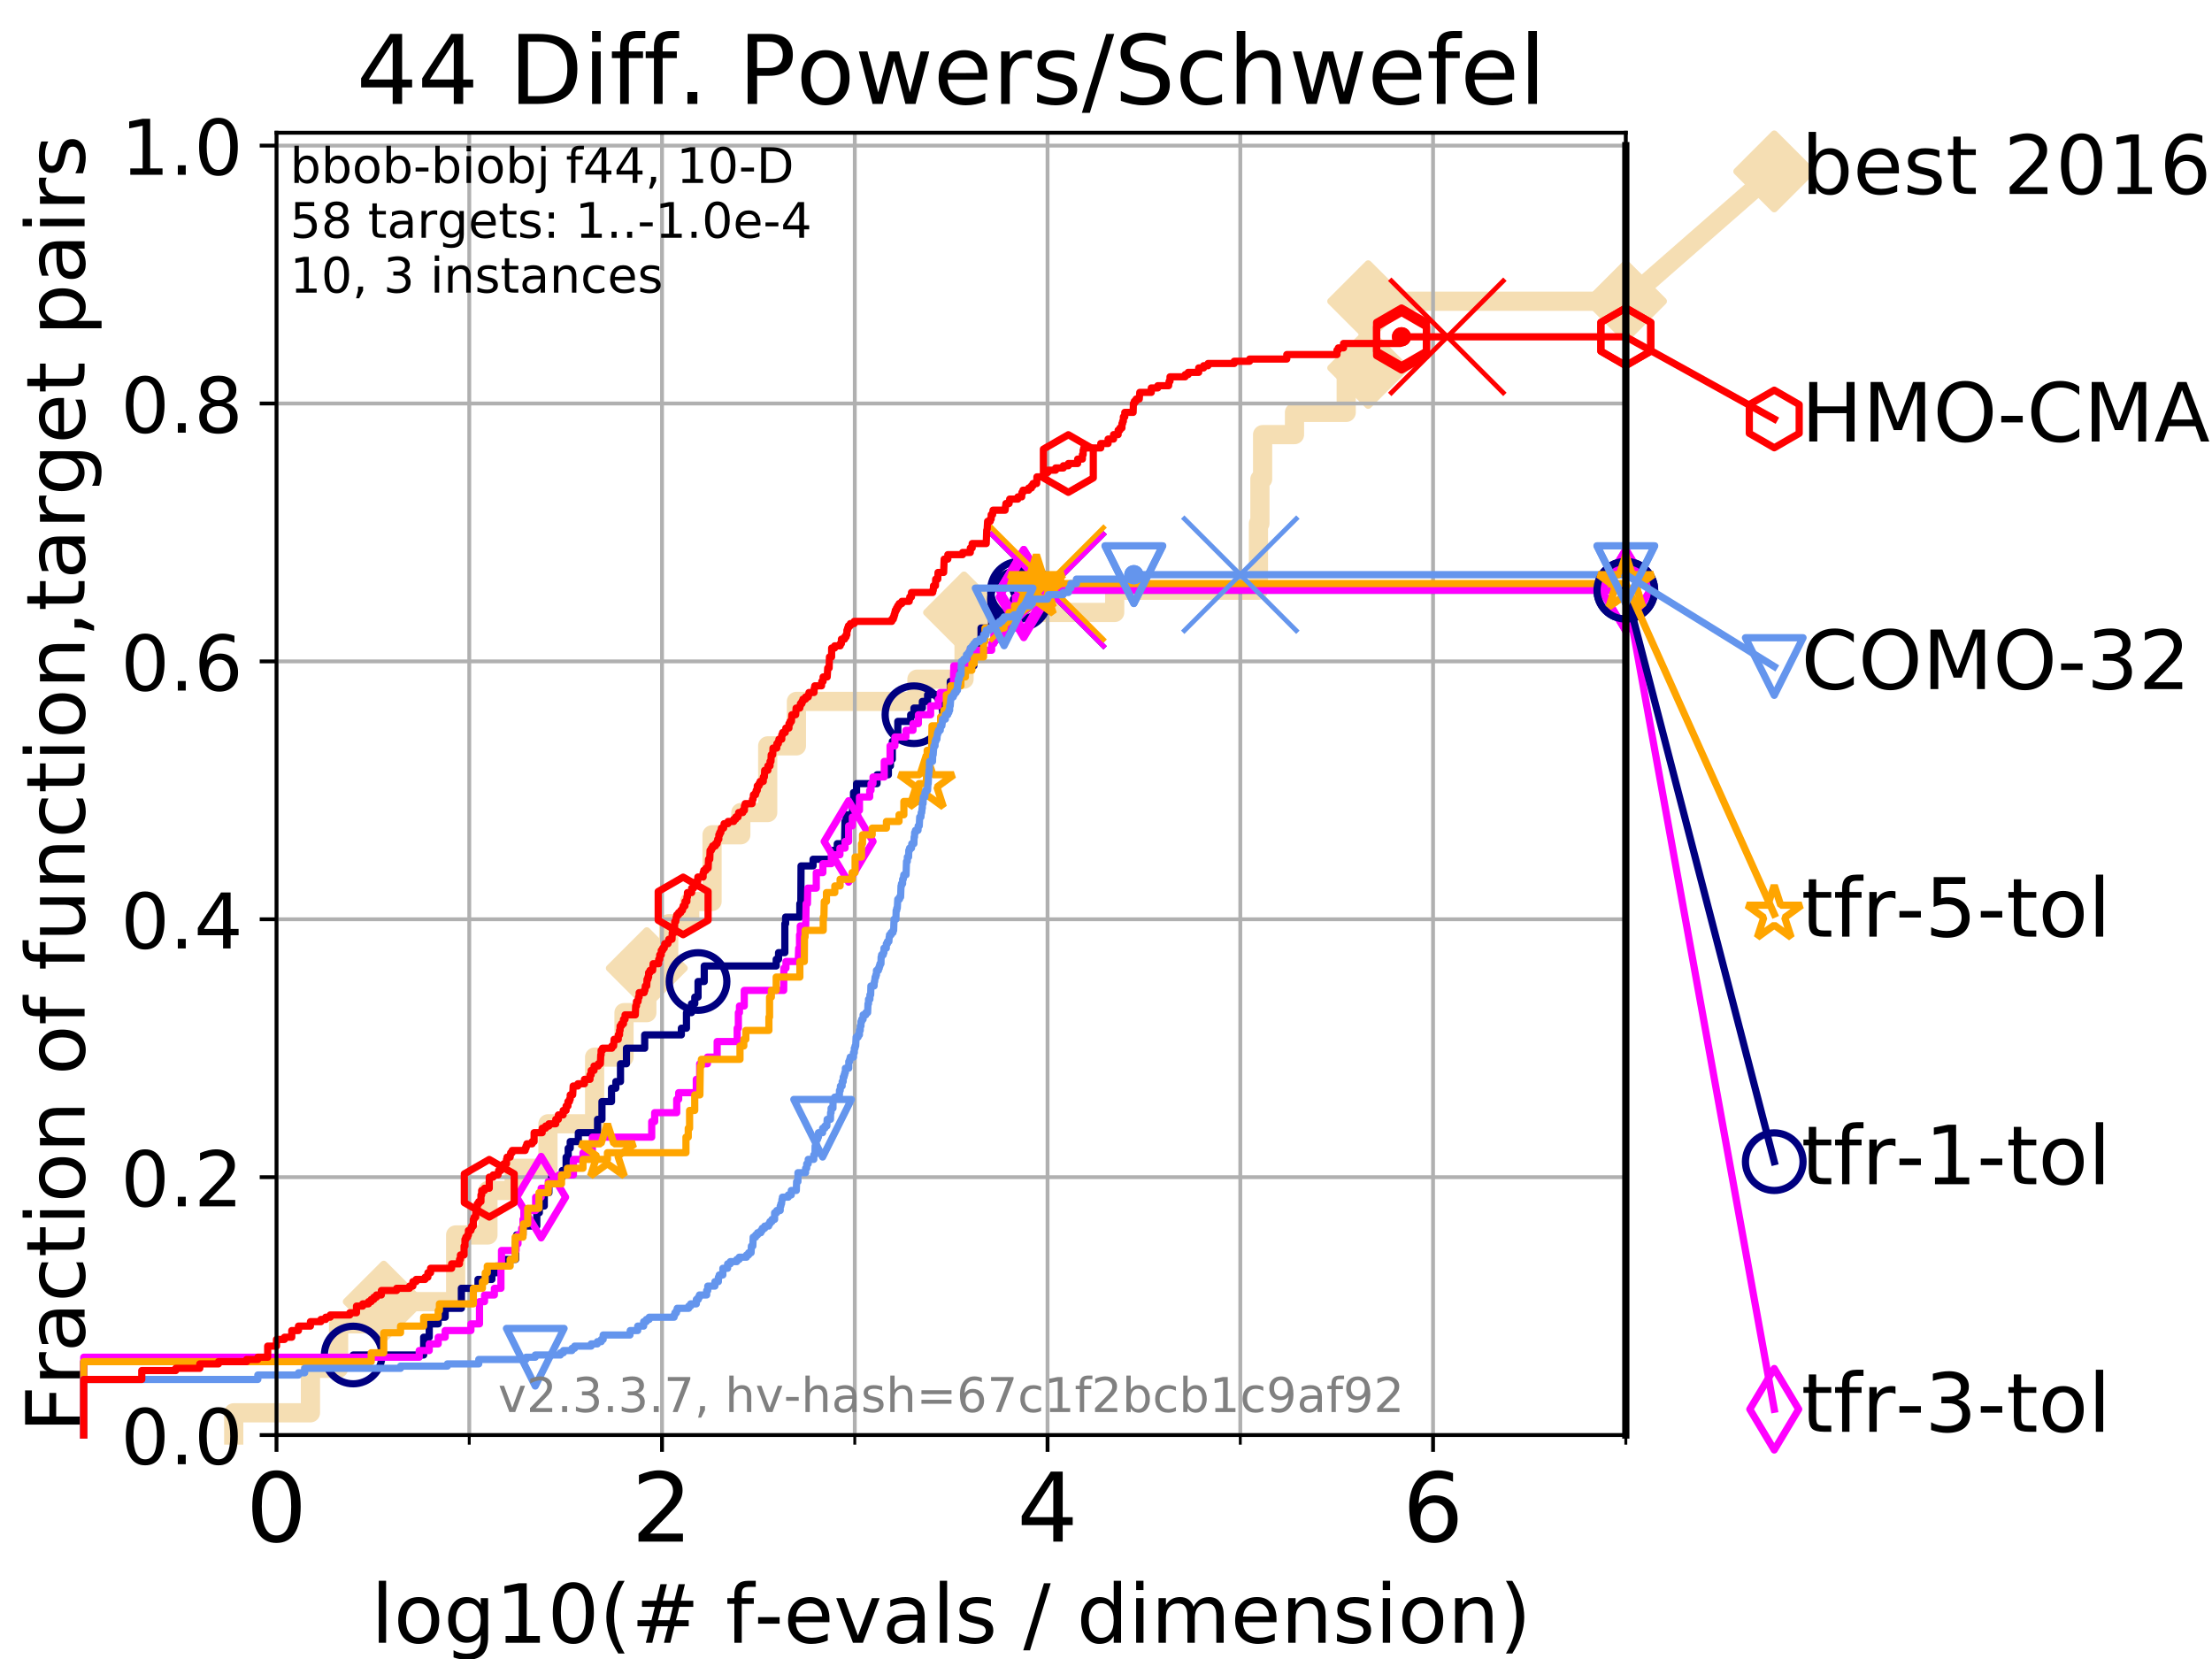<?xml version="1.0" encoding="utf-8" standalone="no"?>
<!DOCTYPE svg PUBLIC "-//W3C//DTD SVG 1.1//EN"
  "http://www.w3.org/Graphics/SVG/1.1/DTD/svg11.dtd">
<!-- Created with matplotlib (https://matplotlib.org/) -->
<svg height="345.6pt" version="1.1" viewBox="0 0 460.8 345.6" width="460.8pt" xmlns="http://www.w3.org/2000/svg" xmlns:xlink="http://www.w3.org/1999/xlink">
 <defs>
  <style type="text/css">
*{stroke-linecap:butt;stroke-linejoin:round;}
  </style>
 </defs>
 <g id="figure_1">
  <g id="patch_1">
   <path d="M 0 345.6 
L 460.8 345.6 
L 460.8 0 
L 0 0 
z
" style="fill:#ffffff;"/>
  </g>
  <g id="axes_1">
   <g id="patch_2">
    <path d="M 57.6 298.944 
L 338.688 298.944 
L 338.688 27.648 
L 57.6 27.648 
z
" style="fill:#ffffff;"/>
   </g>
   <g id="line2d_1">
    <path d="M 48.692 298.944 
L 48.692 294.313 
L 64.671 294.313 
L 64.671 285.05 
L 70.539 285.05 
L 70.539 275.788 
L 79.939 275.788 
L 79.939 271.157 
L 94.921 271.157 
L 94.921 257.263 
L 101.647 257.263 
L 101.647 248.001 
L 107.111 248.001 
L 107.111 243.37 
L 114.148 243.37 
L 114.148 234.107 
L 123.869 234.107 
L 123.869 220.214 
L 129.991 220.214 
L 129.991 210.951 
L 134.745 210.951 
L 134.745 201.689 
L 139.301 201.689 
L 139.301 192.426 
L 143.679 192.426 
L 143.679 187.795 
L 148.335 187.795 
L 148.335 173.901 
L 154.324 173.901 
L 154.324 169.27 
L 159.927 169.27 
L 159.927 155.377 
L 165.908 155.377 
L 165.908 146.114 
L 191.014 146.114 
L 191.014 141.483 
L 200.829 141.483 
L 200.829 127.589 
L 232.209 127.589 
L 232.209 122.958 
L 262.158 122.958 
L 262.158 109.065 
L 262.46 109.065 
L 262.46 99.802 
L 263.025 99.802 
L 263.025 90.54 
L 269.666 90.54 
L 269.666 85.909 
L 280.439 85.909 
L 280.439 76.646 
L 285.018 76.646 
L 285.018 62.753 
L 338.688 62.753 
" style="fill:none;stroke:#f5deb3;stroke-linecap:square;stroke-width:4;"/>
   </g>
   <g id="line2d_2">
    <defs>
     <path d="M 0 7.778 
L 7.778 0 
L 0 -7.778 
L -7.778 0 
z
" id="mc84f143892" style="stroke:#f5deb3;stroke-linejoin:miter;stroke-width:1.5;"/>
    </defs>
    <g>
     <use style="fill:#f5deb3;stroke:#f5deb3;stroke-linejoin:miter;stroke-width:1.5;" x="79.939" xlink:href="#mc84f143892" y="271.157"/>
     <use style="fill:#f5deb3;stroke:#f5deb3;stroke-linejoin:miter;stroke-width:1.5;" x="134.745" xlink:href="#mc84f143892" y="201.689"/>
     <use style="fill:#f5deb3;stroke:#f5deb3;stroke-linejoin:miter;stroke-width:1.5;" x="200.829" xlink:href="#mc84f143892" y="127.589"/>
     <use style="fill:#f5deb3;stroke:#f5deb3;stroke-linejoin:miter;stroke-width:1.5;" x="285.018" xlink:href="#mc84f143892" y="76.646"/>
     <use style="fill:#f5deb3;stroke:#f5deb3;stroke-linejoin:miter;stroke-width:1.5;" x="285.018" xlink:href="#mc84f143892" y="62.753"/>
     <use style="fill:#f5deb3;stroke:#f5deb3;stroke-linejoin:miter;stroke-width:1.5;" x="338.688" xlink:href="#mc84f143892" y="62.753"/>
    </g>
   </g>
   <g id="line2d_3">
    <path style="fill:none;stroke:#f5deb3;stroke-linecap:square;stroke-width:4;"/>
    <g/>
   </g>
   <g id="line2d_4">
    <path d="M 338.688 62.753 
L 369.608 35.706 
" style="fill:none;stroke:#f5deb3;stroke-linecap:square;stroke-width:4;"/>
    <g>
     <use style="fill:#f5deb3;stroke:#f5deb3;stroke-linejoin:miter;stroke-width:1.5;" x="338.688" xlink:href="#mc84f143892" y="62.753"/>
     <use style="fill:#f5deb3;stroke:#f5deb3;stroke-linejoin:miter;stroke-width:1.5;" x="369.608" xlink:href="#mc84f143892" y="35.706"/>
    </g>
   </g>
   <g id="matplotlib.axis_1">
    <g id="xtick_1">
     <g id="line2d_5">
      <path clip-path="url(#pf35b53ae13)" d="M 57.6 298.944 
L 57.6 27.648 
" style="fill:none;stroke:#b0b0b0;stroke-linecap:square;stroke-width:0.8;"/>
     </g>
     <g id="line2d_6">
      <defs>
       <path d="M 0 0 
L 0 3.5 
" id="m732dfa74f4" style="stroke:#000000;stroke-width:0.8;"/>
      </defs>
      <g>
       <use style="stroke:#000000;stroke-width:0.8;" x="57.6" xlink:href="#m732dfa74f4" y="298.944"/>
      </g>
     </g>
     <g id="text_1">
      <!-- 0 -->
      <defs>
       <path d="M 31.781 66.406 
Q 24.172 66.406 20.328 58.906 
Q 16.5 51.422 16.5 36.375 
Q 16.5 21.391 20.328 13.891 
Q 24.172 6.391 31.781 6.391 
Q 39.453 6.391 43.281 13.891 
Q 47.125 21.391 47.125 36.375 
Q 47.125 51.422 43.281 58.906 
Q 39.453 66.406 31.781 66.406 
z
M 31.781 74.219 
Q 44.047 74.219 50.516 64.516 
Q 56.984 54.828 56.984 36.375 
Q 56.984 17.969 50.516 8.266 
Q 44.047 -1.422 31.781 -1.422 
Q 19.531 -1.422 13.062 8.266 
Q 6.594 17.969 6.594 36.375 
Q 6.594 54.828 13.062 64.516 
Q 19.531 74.219 31.781 74.219 
z
" id="DejaVuSans-48"/>
      </defs>
      <g transform="translate(51.237 321.141)scale(0.2 -0.2)">
       <use xlink:href="#DejaVuSans-48"/>
      </g>
     </g>
    </g>
    <g id="xtick_2">
     <g id="line2d_7">
      <path clip-path="url(#pf35b53ae13)" d="M 137.911 298.944 
L 137.911 27.648 
" style="fill:none;stroke:#b0b0b0;stroke-linecap:square;stroke-width:0.8;"/>
     </g>
     <g id="line2d_8">
      <g>
       <use style="stroke:#000000;stroke-width:0.8;" x="137.911" xlink:href="#m732dfa74f4" y="298.944"/>
      </g>
     </g>
     <g id="text_2">
      <!-- 2 -->
      <defs>
       <path d="M 19.188 8.297 
L 53.609 8.297 
L 53.609 0 
L 7.328 0 
L 7.328 8.297 
Q 12.938 14.109 22.625 23.891 
Q 32.328 33.688 34.812 36.531 
Q 39.547 41.844 41.422 45.531 
Q 43.312 49.219 43.312 52.781 
Q 43.312 58.594 39.234 62.25 
Q 35.156 65.922 28.609 65.922 
Q 23.969 65.922 18.812 64.312 
Q 13.672 62.703 7.812 59.422 
L 7.812 69.391 
Q 13.766 71.781 18.938 73 
Q 24.125 74.219 28.422 74.219 
Q 39.75 74.219 46.484 68.547 
Q 53.219 62.891 53.219 53.422 
Q 53.219 48.922 51.531 44.891 
Q 49.859 40.875 45.406 35.406 
Q 44.188 33.984 37.641 27.219 
Q 31.109 20.453 19.188 8.297 
z
" id="DejaVuSans-50"/>
      </defs>
      <g transform="translate(131.548 321.141)scale(0.2 -0.2)">
       <use xlink:href="#DejaVuSans-50"/>
      </g>
     </g>
    </g>
    <g id="xtick_3">
     <g id="line2d_9">
      <path clip-path="url(#pf35b53ae13)" d="M 218.222 298.944 
L 218.222 27.648 
" style="fill:none;stroke:#b0b0b0;stroke-linecap:square;stroke-width:0.8;"/>
     </g>
     <g id="line2d_10">
      <g>
       <use style="stroke:#000000;stroke-width:0.8;" x="218.222" xlink:href="#m732dfa74f4" y="298.944"/>
      </g>
     </g>
     <g id="text_3">
      <!-- 4 -->
      <defs>
       <path d="M 37.797 64.312 
L 12.891 25.391 
L 37.797 25.391 
z
M 35.203 72.906 
L 47.609 72.906 
L 47.609 25.391 
L 58.016 25.391 
L 58.016 17.188 
L 47.609 17.188 
L 47.609 0 
L 37.797 0 
L 37.797 17.188 
L 4.891 17.188 
L 4.891 26.703 
z
" id="DejaVuSans-52"/>
      </defs>
      <g transform="translate(211.859 321.141)scale(0.2 -0.2)">
       <use xlink:href="#DejaVuSans-52"/>
      </g>
     </g>
    </g>
    <g id="xtick_4">
     <g id="line2d_11">
      <path clip-path="url(#pf35b53ae13)" d="M 298.533 298.944 
L 298.533 27.648 
" style="fill:none;stroke:#b0b0b0;stroke-linecap:square;stroke-width:0.8;"/>
     </g>
     <g id="line2d_12">
      <g>
       <use style="stroke:#000000;stroke-width:0.8;" x="298.533" xlink:href="#m732dfa74f4" y="298.944"/>
      </g>
     </g>
     <g id="text_4">
      <!-- 6 -->
      <defs>
       <path d="M 33.016 40.375 
Q 26.375 40.375 22.484 35.828 
Q 18.609 31.297 18.609 23.391 
Q 18.609 15.531 22.484 10.953 
Q 26.375 6.391 33.016 6.391 
Q 39.656 6.391 43.531 10.953 
Q 47.406 15.531 47.406 23.391 
Q 47.406 31.297 43.531 35.828 
Q 39.656 40.375 33.016 40.375 
z
M 52.594 71.297 
L 52.594 62.312 
Q 48.875 64.062 45.094 64.984 
Q 41.312 65.922 37.594 65.922 
Q 27.828 65.922 22.672 59.328 
Q 17.531 52.734 16.797 39.406 
Q 19.672 43.656 24.016 45.922 
Q 28.375 48.188 33.594 48.188 
Q 44.578 48.188 50.953 41.516 
Q 57.328 34.859 57.328 23.391 
Q 57.328 12.156 50.688 5.359 
Q 44.047 -1.422 33.016 -1.422 
Q 20.359 -1.422 13.672 8.266 
Q 6.984 17.969 6.984 36.375 
Q 6.984 53.656 15.188 63.938 
Q 23.391 74.219 37.203 74.219 
Q 40.922 74.219 44.703 73.484 
Q 48.484 72.75 52.594 71.297 
z
" id="DejaVuSans-54"/>
      </defs>
      <g transform="translate(292.17 321.141)scale(0.2 -0.2)">
       <use xlink:href="#DejaVuSans-54"/>
      </g>
     </g>
    </g>
    <g id="xtick_5">
     <g id="line2d_13">
      <path clip-path="url(#pf35b53ae13)" d="M 97.755 298.944 
L 97.755 27.648 
" style="fill:none;stroke:#b0b0b0;stroke-linecap:square;stroke-width:0.8;"/>
     </g>
     <g id="line2d_14">
      <defs>
       <path d="M 0 0 
L 0 2 
" id="m18da1112c0" style="stroke:#000000;stroke-width:0.6;"/>
      </defs>
      <g>
       <use style="stroke:#000000;stroke-width:0.6;" x="97.755" xlink:href="#m18da1112c0" y="298.944"/>
      </g>
     </g>
    </g>
    <g id="xtick_6">
     <g id="line2d_15">
      <path clip-path="url(#pf35b53ae13)" d="M 178.066 298.944 
L 178.066 27.648 
" style="fill:none;stroke:#b0b0b0;stroke-linecap:square;stroke-width:0.8;"/>
     </g>
     <g id="line2d_16">
      <g>
       <use style="stroke:#000000;stroke-width:0.6;" x="178.066" xlink:href="#m18da1112c0" y="298.944"/>
      </g>
     </g>
    </g>
    <g id="xtick_7">
     <g id="line2d_17">
      <path clip-path="url(#pf35b53ae13)" d="M 258.377 298.944 
L 258.377 27.648 
" style="fill:none;stroke:#b0b0b0;stroke-linecap:square;stroke-width:0.8;"/>
     </g>
     <g id="line2d_18">
      <g>
       <use style="stroke:#000000;stroke-width:0.6;" x="258.377" xlink:href="#m18da1112c0" y="298.944"/>
      </g>
     </g>
    </g>
    <g id="xtick_8">
     <g id="line2d_19">
      <path clip-path="url(#pf35b53ae13)" d="M 338.688 298.944 
L 338.688 27.648 
" style="fill:none;stroke:#b0b0b0;stroke-linecap:square;stroke-width:0.8;"/>
     </g>
     <g id="line2d_20">
      <g>
       <use style="stroke:#000000;stroke-width:0.6;" x="338.688" xlink:href="#m18da1112c0" y="298.944"/>
      </g>
     </g>
    </g>
    <g id="text_5">
     <!-- log10(# f-evals / dimension) -->
     <defs>
      <path d="M 9.422 75.984 
L 18.406 75.984 
L 18.406 0 
L 9.422 0 
z
" id="DejaVuSans-108"/>
      <path d="M 30.609 48.391 
Q 23.391 48.391 19.188 42.75 
Q 14.984 37.109 14.984 27.297 
Q 14.984 17.484 19.156 11.844 
Q 23.344 6.203 30.609 6.203 
Q 37.797 6.203 41.984 11.859 
Q 46.188 17.531 46.188 27.297 
Q 46.188 37.016 41.984 42.703 
Q 37.797 48.391 30.609 48.391 
z
M 30.609 56 
Q 42.328 56 49.016 48.375 
Q 55.719 40.766 55.719 27.297 
Q 55.719 13.875 49.016 6.219 
Q 42.328 -1.422 30.609 -1.422 
Q 18.844 -1.422 12.172 6.219 
Q 5.516 13.875 5.516 27.297 
Q 5.516 40.766 12.172 48.375 
Q 18.844 56 30.609 56 
z
" id="DejaVuSans-111"/>
      <path d="M 45.406 27.984 
Q 45.406 37.75 41.375 43.109 
Q 37.359 48.484 30.078 48.484 
Q 22.859 48.484 18.828 43.109 
Q 14.797 37.75 14.797 27.984 
Q 14.797 18.266 18.828 12.891 
Q 22.859 7.516 30.078 7.516 
Q 37.359 7.516 41.375 12.891 
Q 45.406 18.266 45.406 27.984 
z
M 54.391 6.781 
Q 54.391 -7.172 48.188 -13.984 
Q 42 -20.797 29.203 -20.797 
Q 24.469 -20.797 20.266 -20.094 
Q 16.062 -19.391 12.109 -17.922 
L 12.109 -9.188 
Q 16.062 -11.328 19.922 -12.344 
Q 23.781 -13.375 27.781 -13.375 
Q 36.625 -13.375 41.016 -8.766 
Q 45.406 -4.156 45.406 5.172 
L 45.406 9.625 
Q 42.625 4.781 38.281 2.391 
Q 33.938 0 27.875 0 
Q 17.828 0 11.672 7.656 
Q 5.516 15.328 5.516 27.984 
Q 5.516 40.672 11.672 48.328 
Q 17.828 56 27.875 56 
Q 33.938 56 38.281 53.609 
Q 42.625 51.219 45.406 46.391 
L 45.406 54.688 
L 54.391 54.688 
z
" id="DejaVuSans-103"/>
      <path d="M 12.406 8.297 
L 28.516 8.297 
L 28.516 63.922 
L 10.984 60.406 
L 10.984 69.391 
L 28.422 72.906 
L 38.281 72.906 
L 38.281 8.297 
L 54.391 8.297 
L 54.391 0 
L 12.406 0 
z
" id="DejaVuSans-49"/>
      <path d="M 31 75.875 
Q 24.469 64.656 21.281 53.656 
Q 18.109 42.672 18.109 31.391 
Q 18.109 20.125 21.312 9.062 
Q 24.516 -2 31 -13.188 
L 23.188 -13.188 
Q 15.875 -1.703 12.234 9.375 
Q 8.594 20.453 8.594 31.391 
Q 8.594 42.281 12.203 53.312 
Q 15.828 64.359 23.188 75.875 
z
" id="DejaVuSans-40"/>
      <path d="M 51.125 44 
L 36.922 44 
L 32.812 27.688 
L 47.125 27.688 
z
M 43.797 71.781 
L 38.719 51.516 
L 52.984 51.516 
L 58.109 71.781 
L 65.922 71.781 
L 60.891 51.516 
L 76.125 51.516 
L 76.125 44 
L 58.984 44 
L 54.984 27.688 
L 70.516 27.688 
L 70.516 20.219 
L 53.078 20.219 
L 48 0 
L 40.188 0 
L 45.219 20.219 
L 30.906 20.219 
L 25.875 0 
L 18.016 0 
L 23.094 20.219 
L 7.719 20.219 
L 7.719 27.688 
L 24.906 27.688 
L 29 44 
L 13.281 44 
L 13.281 51.516 
L 30.906 51.516 
L 35.891 71.781 
z
" id="DejaVuSans-35"/>
      <path id="DejaVuSans-32"/>
      <path d="M 37.109 75.984 
L 37.109 68.5 
L 28.516 68.5 
Q 23.688 68.5 21.797 66.547 
Q 19.922 64.594 19.922 59.516 
L 19.922 54.688 
L 34.719 54.688 
L 34.719 47.703 
L 19.922 47.703 
L 19.922 0 
L 10.891 0 
L 10.891 47.703 
L 2.297 47.703 
L 2.297 54.688 
L 10.891 54.688 
L 10.891 58.5 
Q 10.891 67.625 15.141 71.797 
Q 19.391 75.984 28.609 75.984 
z
" id="DejaVuSans-102"/>
      <path d="M 4.891 31.391 
L 31.203 31.391 
L 31.203 23.391 
L 4.891 23.391 
z
" id="DejaVuSans-45"/>
      <path d="M 56.203 29.594 
L 56.203 25.203 
L 14.891 25.203 
Q 15.484 15.922 20.484 11.062 
Q 25.484 6.203 34.422 6.203 
Q 39.594 6.203 44.453 7.469 
Q 49.312 8.734 54.109 11.281 
L 54.109 2.781 
Q 49.266 0.734 44.188 -0.344 
Q 39.109 -1.422 33.891 -1.422 
Q 20.797 -1.422 13.156 6.188 
Q 5.516 13.812 5.516 26.812 
Q 5.516 40.234 12.766 48.109 
Q 20.016 56 32.328 56 
Q 43.359 56 49.781 48.891 
Q 56.203 41.797 56.203 29.594 
z
M 47.219 32.234 
Q 47.125 39.594 43.094 43.984 
Q 39.062 48.391 32.422 48.391 
Q 24.906 48.391 20.391 44.141 
Q 15.875 39.891 15.188 32.172 
z
" id="DejaVuSans-101"/>
      <path d="M 2.984 54.688 
L 12.5 54.688 
L 29.594 8.797 
L 46.688 54.688 
L 56.203 54.688 
L 35.688 0 
L 23.484 0 
z
" id="DejaVuSans-118"/>
      <path d="M 34.281 27.484 
Q 23.391 27.484 19.188 25 
Q 14.984 22.516 14.984 16.5 
Q 14.984 11.719 18.141 8.906 
Q 21.297 6.109 26.703 6.109 
Q 34.188 6.109 38.703 11.406 
Q 43.219 16.703 43.219 25.484 
L 43.219 27.484 
z
M 52.203 31.203 
L 52.203 0 
L 43.219 0 
L 43.219 8.297 
Q 40.141 3.328 35.547 0.953 
Q 30.953 -1.422 24.312 -1.422 
Q 15.922 -1.422 10.953 3.297 
Q 6 8.016 6 15.922 
Q 6 25.141 12.172 29.828 
Q 18.359 34.516 30.609 34.516 
L 43.219 34.516 
L 43.219 35.406 
Q 43.219 41.609 39.141 45 
Q 35.062 48.391 27.688 48.391 
Q 23 48.391 18.547 47.266 
Q 14.109 46.141 10.016 43.891 
L 10.016 52.203 
Q 14.938 54.109 19.578 55.047 
Q 24.219 56 28.609 56 
Q 40.484 56 46.344 49.844 
Q 52.203 43.703 52.203 31.203 
z
" id="DejaVuSans-97"/>
      <path d="M 44.281 53.078 
L 44.281 44.578 
Q 40.484 46.531 36.375 47.5 
Q 32.281 48.484 27.875 48.484 
Q 21.188 48.484 17.844 46.438 
Q 14.5 44.391 14.5 40.281 
Q 14.5 37.156 16.891 35.375 
Q 19.281 33.594 26.516 31.984 
L 29.594 31.297 
Q 39.156 29.25 43.188 25.516 
Q 47.219 21.781 47.219 15.094 
Q 47.219 7.469 41.188 3.016 
Q 35.156 -1.422 24.609 -1.422 
Q 20.219 -1.422 15.453 -0.562 
Q 10.688 0.297 5.422 2 
L 5.422 11.281 
Q 10.406 8.688 15.234 7.391 
Q 20.062 6.109 24.812 6.109 
Q 31.156 6.109 34.562 8.281 
Q 37.984 10.453 37.984 14.406 
Q 37.984 18.062 35.516 20.016 
Q 33.062 21.969 24.703 23.781 
L 21.578 24.516 
Q 13.234 26.266 9.516 29.906 
Q 5.812 33.547 5.812 39.891 
Q 5.812 47.609 11.281 51.797 
Q 16.75 56 26.812 56 
Q 31.781 56 36.172 55.266 
Q 40.578 54.547 44.281 53.078 
z
" id="DejaVuSans-115"/>
      <path d="M 25.391 72.906 
L 33.688 72.906 
L 8.297 -9.281 
L 0 -9.281 
z
" id="DejaVuSans-47"/>
      <path d="M 45.406 46.391 
L 45.406 75.984 
L 54.391 75.984 
L 54.391 0 
L 45.406 0 
L 45.406 8.203 
Q 42.578 3.328 38.25 0.953 
Q 33.938 -1.422 27.875 -1.422 
Q 17.969 -1.422 11.734 6.484 
Q 5.516 14.406 5.516 27.297 
Q 5.516 40.188 11.734 48.094 
Q 17.969 56 27.875 56 
Q 33.938 56 38.25 53.625 
Q 42.578 51.266 45.406 46.391 
z
M 14.797 27.297 
Q 14.797 17.391 18.875 11.75 
Q 22.953 6.109 30.078 6.109 
Q 37.203 6.109 41.297 11.75 
Q 45.406 17.391 45.406 27.297 
Q 45.406 37.203 41.297 42.844 
Q 37.203 48.484 30.078 48.484 
Q 22.953 48.484 18.875 42.844 
Q 14.797 37.203 14.797 27.297 
z
" id="DejaVuSans-100"/>
      <path d="M 9.422 54.688 
L 18.406 54.688 
L 18.406 0 
L 9.422 0 
z
M 9.422 75.984 
L 18.406 75.984 
L 18.406 64.594 
L 9.422 64.594 
z
" id="DejaVuSans-105"/>
      <path d="M 52 44.188 
Q 55.375 50.25 60.062 53.125 
Q 64.75 56 71.094 56 
Q 79.641 56 84.281 50.016 
Q 88.922 44.047 88.922 33.016 
L 88.922 0 
L 79.891 0 
L 79.891 32.719 
Q 79.891 40.578 77.094 44.375 
Q 74.312 48.188 68.609 48.188 
Q 61.625 48.188 57.562 43.547 
Q 53.516 38.922 53.516 30.906 
L 53.516 0 
L 44.484 0 
L 44.484 32.719 
Q 44.484 40.625 41.703 44.406 
Q 38.922 48.188 33.109 48.188 
Q 26.219 48.188 22.156 43.531 
Q 18.109 38.875 18.109 30.906 
L 18.109 0 
L 9.078 0 
L 9.078 54.688 
L 18.109 54.688 
L 18.109 46.188 
Q 21.188 51.219 25.484 53.609 
Q 29.781 56 35.688 56 
Q 41.656 56 45.828 52.969 
Q 50 49.953 52 44.188 
z
" id="DejaVuSans-109"/>
      <path d="M 54.891 33.016 
L 54.891 0 
L 45.906 0 
L 45.906 32.719 
Q 45.906 40.484 42.875 44.328 
Q 39.844 48.188 33.797 48.188 
Q 26.516 48.188 22.312 43.547 
Q 18.109 38.922 18.109 30.906 
L 18.109 0 
L 9.078 0 
L 9.078 54.688 
L 18.109 54.688 
L 18.109 46.188 
Q 21.344 51.125 25.703 53.562 
Q 30.078 56 35.797 56 
Q 45.219 56 50.047 50.172 
Q 54.891 44.344 54.891 33.016 
z
" id="DejaVuSans-110"/>
      <path d="M 8.016 75.875 
L 15.828 75.875 
Q 23.141 64.359 26.781 53.312 
Q 30.422 42.281 30.422 31.391 
Q 30.422 20.453 26.781 9.375 
Q 23.141 -1.703 15.828 -13.188 
L 8.016 -13.188 
Q 14.5 -2 17.703 9.062 
Q 20.906 20.125 20.906 31.391 
Q 20.906 42.672 17.703 53.656 
Q 14.5 64.656 8.016 75.875 
z
" id="DejaVuSans-41"/>
     </defs>
     <g transform="translate(77.303 342.218)scale(0.17 -0.17)">
      <use xlink:href="#DejaVuSans-108"/>
      <use x="27.783" xlink:href="#DejaVuSans-111"/>
      <use x="88.965" xlink:href="#DejaVuSans-103"/>
      <use x="152.441" xlink:href="#DejaVuSans-49"/>
      <use x="216.064" xlink:href="#DejaVuSans-48"/>
      <use x="279.688" xlink:href="#DejaVuSans-40"/>
      <use x="318.701" xlink:href="#DejaVuSans-35"/>
      <use x="402.49" xlink:href="#DejaVuSans-32"/>
      <use x="434.277" xlink:href="#DejaVuSans-102"/>
      <use x="469.404" xlink:href="#DejaVuSans-45"/>
      <use x="505.488" xlink:href="#DejaVuSans-101"/>
      <use x="567.012" xlink:href="#DejaVuSans-118"/>
      <use x="626.191" xlink:href="#DejaVuSans-97"/>
      <use x="687.471" xlink:href="#DejaVuSans-108"/>
      <use x="715.254" xlink:href="#DejaVuSans-115"/>
      <use x="767.354" xlink:href="#DejaVuSans-32"/>
      <use x="799.141" xlink:href="#DejaVuSans-47"/>
      <use x="832.832" xlink:href="#DejaVuSans-32"/>
      <use x="864.619" xlink:href="#DejaVuSans-100"/>
      <use x="928.096" xlink:href="#DejaVuSans-105"/>
      <use x="955.879" xlink:href="#DejaVuSans-109"/>
      <use x="1053.291" xlink:href="#DejaVuSans-101"/>
      <use x="1114.814" xlink:href="#DejaVuSans-110"/>
      <use x="1178.193" xlink:href="#DejaVuSans-115"/>
      <use x="1230.293" xlink:href="#DejaVuSans-105"/>
      <use x="1258.076" xlink:href="#DejaVuSans-111"/>
      <use x="1319.258" xlink:href="#DejaVuSans-110"/>
      <use x="1382.637" xlink:href="#DejaVuSans-41"/>
     </g>
    </g>
   </g>
   <g id="matplotlib.axis_2">
    <g id="ytick_1">
     <g id="line2d_21">
      <path clip-path="url(#pf35b53ae13)" d="M 57.6 298.944 
L 338.688 298.944 
" style="fill:none;stroke:#b0b0b0;stroke-linecap:square;stroke-width:0.8;"/>
     </g>
     <g id="line2d_22">
      <defs>
       <path d="M 0 0 
L -3.5 0 
" id="m7b9ebf4fd9" style="stroke:#000000;stroke-width:0.8;"/>
      </defs>
      <g>
       <use style="stroke:#000000;stroke-width:0.8;" x="57.6" xlink:href="#m7b9ebf4fd9" y="298.944"/>
      </g>
     </g>
     <g id="text_6">
      <!-- 0.0 -->
      <defs>
       <path d="M 10.688 12.406 
L 21 12.406 
L 21 0 
L 10.688 0 
z
" id="DejaVuSans-46"/>
      </defs>
      <g transform="translate(25.155 305.023)scale(0.16 -0.16)">
       <use xlink:href="#DejaVuSans-48"/>
       <use x="63.623" xlink:href="#DejaVuSans-46"/>
       <use x="95.41" xlink:href="#DejaVuSans-48"/>
      </g>
     </g>
    </g>
    <g id="ytick_2">
     <g id="line2d_23">
      <path clip-path="url(#pf35b53ae13)" d="M 57.6 245.222 
L 338.688 245.222 
" style="fill:none;stroke:#b0b0b0;stroke-linecap:square;stroke-width:0.8;"/>
     </g>
     <g id="line2d_24">
      <g>
       <use style="stroke:#000000;stroke-width:0.8;" x="57.6" xlink:href="#m7b9ebf4fd9" y="245.222"/>
      </g>
     </g>
     <g id="text_7">
      <!-- 0.2 -->
      <g transform="translate(25.155 251.301)scale(0.16 -0.16)">
       <use xlink:href="#DejaVuSans-48"/>
       <use x="63.623" xlink:href="#DejaVuSans-46"/>
       <use x="95.41" xlink:href="#DejaVuSans-50"/>
      </g>
     </g>
    </g>
    <g id="ytick_3">
     <g id="line2d_25">
      <path clip-path="url(#pf35b53ae13)" d="M 57.6 191.5 
L 338.688 191.5 
" style="fill:none;stroke:#b0b0b0;stroke-linecap:square;stroke-width:0.8;"/>
     </g>
     <g id="line2d_26">
      <g>
       <use style="stroke:#000000;stroke-width:0.8;" x="57.6" xlink:href="#m7b9ebf4fd9" y="191.5"/>
      </g>
     </g>
     <g id="text_8">
      <!-- 0.4 -->
      <g transform="translate(25.155 197.579)scale(0.16 -0.16)">
       <use xlink:href="#DejaVuSans-48"/>
       <use x="63.623" xlink:href="#DejaVuSans-46"/>
       <use x="95.41" xlink:href="#DejaVuSans-52"/>
      </g>
     </g>
    </g>
    <g id="ytick_4">
     <g id="line2d_27">
      <path clip-path="url(#pf35b53ae13)" d="M 57.6 137.778 
L 338.688 137.778 
" style="fill:none;stroke:#b0b0b0;stroke-linecap:square;stroke-width:0.8;"/>
     </g>
     <g id="line2d_28">
      <g>
       <use style="stroke:#000000;stroke-width:0.8;" x="57.6" xlink:href="#m7b9ebf4fd9" y="137.778"/>
      </g>
     </g>
     <g id="text_9">
      <!-- 0.6 -->
      <g transform="translate(25.155 143.857)scale(0.16 -0.16)">
       <use xlink:href="#DejaVuSans-48"/>
       <use x="63.623" xlink:href="#DejaVuSans-46"/>
       <use x="95.41" xlink:href="#DejaVuSans-54"/>
      </g>
     </g>
    </g>
    <g id="ytick_5">
     <g id="line2d_29">
      <path clip-path="url(#pf35b53ae13)" d="M 57.6 84.056 
L 338.688 84.056 
" style="fill:none;stroke:#b0b0b0;stroke-linecap:square;stroke-width:0.8;"/>
     </g>
     <g id="line2d_30">
      <g>
       <use style="stroke:#000000;stroke-width:0.8;" x="57.6" xlink:href="#m7b9ebf4fd9" y="84.056"/>
      </g>
     </g>
     <g id="text_10">
      <!-- 0.8 -->
      <defs>
       <path d="M 31.781 34.625 
Q 24.75 34.625 20.719 30.859 
Q 16.703 27.094 16.703 20.516 
Q 16.703 13.922 20.719 10.156 
Q 24.75 6.391 31.781 6.391 
Q 38.812 6.391 42.859 10.172 
Q 46.922 13.969 46.922 20.516 
Q 46.922 27.094 42.891 30.859 
Q 38.875 34.625 31.781 34.625 
z
M 21.922 38.812 
Q 15.578 40.375 12.031 44.719 
Q 8.5 49.078 8.5 55.328 
Q 8.5 64.062 14.719 69.141 
Q 20.953 74.219 31.781 74.219 
Q 42.672 74.219 48.875 69.141 
Q 55.078 64.062 55.078 55.328 
Q 55.078 49.078 51.531 44.719 
Q 48 40.375 41.703 38.812 
Q 48.828 37.156 52.797 32.312 
Q 56.781 27.484 56.781 20.516 
Q 56.781 9.906 50.312 4.234 
Q 43.844 -1.422 31.781 -1.422 
Q 19.734 -1.422 13.25 4.234 
Q 6.781 9.906 6.781 20.516 
Q 6.781 27.484 10.781 32.312 
Q 14.797 37.156 21.922 38.812 
z
M 18.312 54.391 
Q 18.312 48.734 21.844 45.562 
Q 25.391 42.391 31.781 42.391 
Q 38.141 42.391 41.719 45.562 
Q 45.312 48.734 45.312 54.391 
Q 45.312 60.062 41.719 63.234 
Q 38.141 66.406 31.781 66.406 
Q 25.391 66.406 21.844 63.234 
Q 18.312 60.062 18.312 54.391 
z
" id="DejaVuSans-56"/>
      </defs>
      <g transform="translate(25.155 90.135)scale(0.16 -0.16)">
       <use xlink:href="#DejaVuSans-48"/>
       <use x="63.623" xlink:href="#DejaVuSans-46"/>
       <use x="95.41" xlink:href="#DejaVuSans-56"/>
      </g>
     </g>
    </g>
    <g id="ytick_6">
     <g id="line2d_31">
      <path clip-path="url(#pf35b53ae13)" d="M 57.6 30.334 
L 338.688 30.334 
" style="fill:none;stroke:#b0b0b0;stroke-linecap:square;stroke-width:0.8;"/>
     </g>
     <g id="line2d_32">
      <g>
       <use style="stroke:#000000;stroke-width:0.8;" x="57.6" xlink:href="#m7b9ebf4fd9" y="30.334"/>
      </g>
     </g>
     <g id="text_11">
      <!-- 1.0 -->
      <g transform="translate(25.155 36.413)scale(0.16 -0.16)">
       <use xlink:href="#DejaVuSans-49"/>
       <use x="63.623" xlink:href="#DejaVuSans-46"/>
       <use x="95.41" xlink:href="#DejaVuSans-48"/>
      </g>
     </g>
    </g>
    <g id="text_12">
     <!-- Fraction of function,target pairs -->
     <defs>
      <path d="M 9.812 72.906 
L 51.703 72.906 
L 51.703 64.594 
L 19.672 64.594 
L 19.672 43.109 
L 48.578 43.109 
L 48.578 34.812 
L 19.672 34.812 
L 19.672 0 
L 9.812 0 
z
" id="DejaVuSans-70"/>
      <path d="M 41.109 46.297 
Q 39.594 47.172 37.812 47.578 
Q 36.031 48 33.891 48 
Q 26.266 48 22.188 43.047 
Q 18.109 38.094 18.109 28.812 
L 18.109 0 
L 9.078 0 
L 9.078 54.688 
L 18.109 54.688 
L 18.109 46.188 
Q 20.953 51.172 25.484 53.578 
Q 30.031 56 36.531 56 
Q 37.453 56 38.578 55.875 
Q 39.703 55.766 41.062 55.516 
z
" id="DejaVuSans-114"/>
      <path d="M 48.781 52.594 
L 48.781 44.188 
Q 44.969 46.297 41.141 47.344 
Q 37.312 48.391 33.406 48.391 
Q 24.656 48.391 19.812 42.844 
Q 14.984 37.312 14.984 27.297 
Q 14.984 17.281 19.812 11.734 
Q 24.656 6.203 33.406 6.203 
Q 37.312 6.203 41.141 7.25 
Q 44.969 8.297 48.781 10.406 
L 48.781 2.094 
Q 45.016 0.344 40.984 -0.531 
Q 36.969 -1.422 32.422 -1.422 
Q 20.062 -1.422 12.781 6.344 
Q 5.516 14.109 5.516 27.297 
Q 5.516 40.672 12.859 48.328 
Q 20.219 56 33.016 56 
Q 37.156 56 41.109 55.141 
Q 45.062 54.297 48.781 52.594 
z
" id="DejaVuSans-99"/>
      <path d="M 18.312 70.219 
L 18.312 54.688 
L 36.812 54.688 
L 36.812 47.703 
L 18.312 47.703 
L 18.312 18.016 
Q 18.312 11.328 20.141 9.422 
Q 21.969 7.516 27.594 7.516 
L 36.812 7.516 
L 36.812 0 
L 27.594 0 
Q 17.188 0 13.234 3.875 
Q 9.281 7.766 9.281 18.016 
L 9.281 47.703 
L 2.688 47.703 
L 2.688 54.688 
L 9.281 54.688 
L 9.281 70.219 
z
" id="DejaVuSans-116"/>
      <path d="M 8.5 21.578 
L 8.5 54.688 
L 17.484 54.688 
L 17.484 21.922 
Q 17.484 14.156 20.5 10.266 
Q 23.531 6.391 29.594 6.391 
Q 36.859 6.391 41.078 11.031 
Q 45.312 15.672 45.312 23.688 
L 45.312 54.688 
L 54.297 54.688 
L 54.297 0 
L 45.312 0 
L 45.312 8.406 
Q 42.047 3.422 37.719 1 
Q 33.406 -1.422 27.688 -1.422 
Q 18.266 -1.422 13.375 4.438 
Q 8.5 10.297 8.5 21.578 
z
M 31.109 56 
z
" id="DejaVuSans-117"/>
      <path d="M 11.719 12.406 
L 22.016 12.406 
L 22.016 4 
L 14.016 -11.625 
L 7.719 -11.625 
L 11.719 4 
z
" id="DejaVuSans-44"/>
      <path d="M 18.109 8.203 
L 18.109 -20.797 
L 9.078 -20.797 
L 9.078 54.688 
L 18.109 54.688 
L 18.109 46.391 
Q 20.953 51.266 25.266 53.625 
Q 29.594 56 35.594 56 
Q 45.562 56 51.781 48.094 
Q 58.016 40.188 58.016 27.297 
Q 58.016 14.406 51.781 6.484 
Q 45.562 -1.422 35.594 -1.422 
Q 29.594 -1.422 25.266 0.953 
Q 20.953 3.328 18.109 8.203 
z
M 48.688 27.297 
Q 48.688 37.203 44.609 42.844 
Q 40.531 48.484 33.406 48.484 
Q 26.266 48.484 22.188 42.844 
Q 18.109 37.203 18.109 27.297 
Q 18.109 17.391 22.188 11.75 
Q 26.266 6.109 33.406 6.109 
Q 40.531 6.109 44.609 11.75 
Q 48.688 17.391 48.688 27.297 
z
" id="DejaVuSans-112"/>
     </defs>
     <g transform="translate(17.62 298.435)rotate(-90)scale(0.17 -0.17)">
      <use xlink:href="#DejaVuSans-70"/>
      <use x="57.41" xlink:href="#DejaVuSans-114"/>
      <use x="98.523" xlink:href="#DejaVuSans-97"/>
      <use x="159.803" xlink:href="#DejaVuSans-99"/>
      <use x="214.783" xlink:href="#DejaVuSans-116"/>
      <use x="253.992" xlink:href="#DejaVuSans-105"/>
      <use x="281.775" xlink:href="#DejaVuSans-111"/>
      <use x="342.957" xlink:href="#DejaVuSans-110"/>
      <use x="406.336" xlink:href="#DejaVuSans-32"/>
      <use x="438.123" xlink:href="#DejaVuSans-111"/>
      <use x="499.305" xlink:href="#DejaVuSans-102"/>
      <use x="534.51" xlink:href="#DejaVuSans-32"/>
      <use x="566.297" xlink:href="#DejaVuSans-102"/>
      <use x="601.502" xlink:href="#DejaVuSans-117"/>
      <use x="664.881" xlink:href="#DejaVuSans-110"/>
      <use x="728.26" xlink:href="#DejaVuSans-99"/>
      <use x="783.24" xlink:href="#DejaVuSans-116"/>
      <use x="822.449" xlink:href="#DejaVuSans-105"/>
      <use x="850.232" xlink:href="#DejaVuSans-111"/>
      <use x="911.414" xlink:href="#DejaVuSans-110"/>
      <use x="974.793" xlink:href="#DejaVuSans-44"/>
      <use x="1006.58" xlink:href="#DejaVuSans-116"/>
      <use x="1045.789" xlink:href="#DejaVuSans-97"/>
      <use x="1107.068" xlink:href="#DejaVuSans-114"/>
      <use x="1148.166" xlink:href="#DejaVuSans-103"/>
      <use x="1211.643" xlink:href="#DejaVuSans-101"/>
      <use x="1273.166" xlink:href="#DejaVuSans-116"/>
      <use x="1312.375" xlink:href="#DejaVuSans-32"/>
      <use x="1344.162" xlink:href="#DejaVuSans-112"/>
      <use x="1407.639" xlink:href="#DejaVuSans-97"/>
      <use x="1468.918" xlink:href="#DejaVuSans-105"/>
      <use x="1496.701" xlink:href="#DejaVuSans-114"/>
      <use x="1537.814" xlink:href="#DejaVuSans-115"/>
     </g>
    </g>
   </g>
   <g id="line2d_33">
    <defs>
     <path d="M 0 1.5 
C 0.398 1.5 0.779 1.342 1.061 1.061 
C 1.342 0.779 1.5 0.398 1.5 0 
C 1.5 -0.398 1.342 -0.779 1.061 -1.061 
C 0.779 -1.342 0.398 -1.5 0 -1.5 
C -0.398 -1.5 -0.779 -1.342 -1.061 -1.061 
C -1.342 -0.779 -1.5 -0.398 -1.5 0 
C -1.5 0.398 -1.342 0.779 -1.061 1.061 
C -0.779 1.342 -0.398 1.5 0 1.5 
z
" id="m1c96605d34" style="stroke:#f5deb3;"/>
    </defs>
    <g>
     <use style="fill:#f5deb3;stroke:#f5deb3;" x="285.018" xlink:href="#m1c96605d34" y="62.753"/>
     <use style="fill:#f5deb3;stroke:#f5deb3;" x="285.018" xlink:href="#m1c96605d34" y="62.753"/>
    </g>
   </g>
   <g id="line2d_34">
    <defs>
     <path d="M 0 1.5 
C 0.398 1.5 0.779 1.342 1.061 1.061 
C 1.342 0.779 1.5 0.398 1.5 0 
C 1.5 -0.398 1.342 -0.779 1.061 -1.061 
C 0.779 -1.342 0.398 -1.5 0 -1.5 
C -0.398 -1.5 -0.779 -1.342 -1.061 -1.061 
C -1.342 -0.779 -1.5 -0.398 -1.5 0 
C -1.5 0.398 -1.342 0.779 -1.061 1.061 
C -0.779 1.342 -0.398 1.5 0 1.5 
z
" id="m85d59b88fd" style="stroke:#000080;"/>
    </defs>
    <g>
     <use style="fill:#000080;stroke:#000080;" x="212.367" xlink:href="#m85d59b88fd" y="122.958"/>
     <use style="fill:#000080;stroke:#000080;" x="212.367" xlink:href="#m85d59b88fd" y="122.958"/>
    </g>
   </g>
   <g id="line2d_35">
    <path d="M 17.445 298.944 
L 17.445 283.661 
L 73.579 283.661 
L 73.579 282.272 
L 88.256 282.272 
L 88.256 278.567 
L 89.419 278.567 
L 89.419 275.788 
L 91.284 275.788 
L 91.284 274.399 
L 92.738 274.399 
L 92.738 272.546 
L 96.111 272.546 
L 96.111 268.378 
L 99.575 268.378 
L 99.575 266.526 
L 102.465 266.526 
L 102.465 265.136 
L 103.372 265.136 
L 103.372 263.747 
L 105.057 263.747 
L 105.057 262.357 
L 107.415 262.357 
L 107.415 258.653 
L 107.614 258.653 
L 107.614 257.263 
L 108.949 257.263 
L 108.949 255.411 
L 111.82 255.411 
L 111.82 252.632 
L 112.356 252.632 
L 112.356 251.243 
L 113.383 251.243 
L 113.383 248.464 
L 114.352 248.464 
L 114.352 246.611 
L 114.882 246.611 
L 114.882 245.222 
L 117.145 245.222 
L 117.145 243.833 
L 117.931 243.833 
L 117.931 241.054 
L 118.364 241.054 
L 118.364 239.201 
L 118.787 239.201 
L 118.787 237.812 
L 120.477 237.812 
L 120.477 235.96 
L 124.482 235.96 
L 124.482 233.181 
L 125.399 233.181 
L 125.399 229.476 
L 127.39 229.476 
L 127.39 226.697 
L 128.291 226.697 
L 128.291 225.308 
L 129.262 225.308 
L 129.262 221.603 
L 130.505 221.603 
L 130.505 218.361 
L 134.301 218.361 
L 134.301 215.582 
L 141.941 215.582 
L 141.941 214.193 
L 143.002 214.193 
L 143.002 210.951 
L 144.051 210.951 
L 144.051 209.099 
L 144.736 209.099 
L 144.736 207.709 
L 145.418 207.709 
L 145.418 204.467 
L 146.707 204.467 
L 146.707 201.226 
L 161.699 201.226 
L 161.699 199.836 
L 162.187 199.836 
L 162.187 198.447 
L 163.497 198.447 
L 163.497 192.426 
L 163.658 192.426 
L 163.658 191.037 
L 166.615 191.037 
L 166.615 188.258 
L 166.826 188.258 
L 166.872 180.385 
L 169.374 180.385 
L 169.374 178.996 
L 173.49 178.996 
L 173.49 177.143 
L 174.417 177.143 
L 174.417 175.754 
L 175.934 175.754 
L 176.024 171.123 
L 176.264 171.123 
L 176.264 169.733 
L 177.593 169.733 
L 177.593 166.955 
L 177.806 166.955 
L 177.806 165.102 
L 178.437 165.102 
L 178.437 163.25 
L 182.703 163.25 
L 182.703 161.397 
L 185.066 161.397 
L 185.066 159.545 
L 185.495 159.545 
L 185.495 158.155 
L 185.887 158.155 
L 185.887 154.45 
L 186.608 154.45 
L 186.608 153.061 
L 187.03 153.061 
L 187.03 150.282 
L 189.71 150.282 
L 189.71 148.893 
L 190.394 148.893 
L 190.394 147.504 
L 192.145 147.504 
L 192.145 146.114 
L 193.235 146.114 
L 193.235 144.725 
L 197.958 144.725 
L 197.958 141.946 
L 198.704 141.946 
L 198.704 140.094 
L 201.111 140.094 
L 201.111 138.704 
L 202.876 138.704 
L 202.876 134.999 
L 203.634 134.999 
L 203.634 133.61 
L 204.372 133.61 
L 204.372 130.831 
L 206.579 130.831 
L 206.579 128.979 
L 208.174 128.979 
L 208.174 127.589 
L 209.992 127.589 
L 209.992 126.2 
L 211.112 126.2 
L 211.112 124.811 
L 212.367 124.811 
L 212.367 122.958 
L 338.688 122.958 
L 338.688 122.958 
" style="fill:none;stroke:#000080;stroke-linecap:square;stroke-width:1.5;"/>
   </g>
   <g id="line2d_36">
    <defs>
     <path d="M 0 6 
C 1.591 6 3.117 5.368 4.243 4.243 
C 5.368 3.117 6 1.591 6 0 
C 6 -1.591 5.368 -3.117 4.243 -4.243 
C 3.117 -5.368 1.591 -6 0 -6 
C -1.591 -6 -3.117 -5.368 -4.243 -4.243 
C -5.368 -3.117 -6 -1.591 -6 0 
C -6 1.591 -5.368 3.117 -4.243 4.243 
C -3.117 5.368 -1.591 6 0 6 
z
" id="m770d84bb47" style="stroke:#000080;stroke-width:1.5;"/>
    </defs>
    <g>
     <use style="fill-opacity:0;stroke:#000080;stroke-width:1.5;" x="73.579" xlink:href="#m770d84bb47" y="282.272"/>
     <use style="fill-opacity:0;stroke:#000080;stroke-width:1.5;" x="145.418" xlink:href="#m770d84bb47" y="204.467"/>
     <use style="fill-opacity:0;stroke:#000080;stroke-width:1.5;" x="190.394" xlink:href="#m770d84bb47" y="148.893"/>
     <use style="fill-opacity:0;stroke:#000080;stroke-width:1.5;" x="212.367" xlink:href="#m770d84bb47" y="124.811"/>
     <use style="fill-opacity:0;stroke:#000080;stroke-width:1.5;" x="212.367" xlink:href="#m770d84bb47" y="122.958"/>
     <use style="fill-opacity:0;stroke:#000080;stroke-width:1.5;" x="338.688" xlink:href="#m770d84bb47" y="122.958"/>
    </g>
   </g>
   <g id="line2d_37">
    <path style="fill:none;stroke:#000080;stroke-linecap:square;stroke-width:1.5;"/>
    <g/>
   </g>
   <g id="line2d_38">
    <path clip-path="url(#pf35b53ae13)" d="M 218.222 122.958 
" style="fill:none;stroke:#000080;stroke-linecap:square;stroke-width:1.5;"/>
    <defs>
     <path d="M -12 12 
L 12 -12 
M -12 -12 
L 12 12 
" id="mfbe069a495" style="stroke:#000080;"/>
    </defs>
    <g clip-path="url(#pf35b53ae13)">
     <use style="fill:#000080;stroke:#000080;" x="218.222" xlink:href="#mfbe069a495" y="122.958"/>
    </g>
   </g>
   <g id="line2d_39">
    <defs>
     <path d="M 0 1.5 
C 0.398 1.5 0.779 1.342 1.061 1.061 
C 1.342 0.779 1.5 0.398 1.5 0 
C 1.5 -0.398 1.342 -0.779 1.061 -1.061 
C 0.779 -1.342 0.398 -1.5 0 -1.5 
C -0.398 -1.5 -0.779 -1.342 -1.061 -1.061 
C -1.342 -0.779 -1.5 -0.398 -1.5 0 
C -1.5 0.398 -1.342 0.779 -1.061 1.061 
C -0.779 1.342 -0.398 1.5 0 1.5 
z
" id="m93ca677457" style="stroke:#ff00ff;"/>
    </defs>
    <g>
     <use style="fill:#ff00ff;stroke:#ff00ff;" x="213.264" xlink:href="#m93ca677457" y="122.958"/>
     <use style="fill:#ff00ff;stroke:#ff00ff;" x="213.264" xlink:href="#m93ca677457" y="122.958"/>
    </g>
   </g>
   <g id="line2d_40">
    <path d="M 17.445 298.944 
L 17.445 282.735 
L 87.33 282.735 
L 87.33 281.345 
L 89.419 281.345 
L 89.419 279.956 
L 91.284 279.956 
L 91.284 278.567 
L 92.738 278.567 
L 92.738 277.177 
L 98.101 277.177 
L 98.101 275.788 
L 99.887 275.788 
L 99.887 271.157 
L 100.935 271.157 
L 100.935 269.767 
L 102.989 269.767 
L 102.989 268.378 
L 104.355 268.378 
L 104.355 263.284 
L 104.474 263.284 
L 104.474 260.505 
L 107.515 260.505 
L 107.515 259.116 
L 107.909 259.116 
L 107.909 257.263 
L 108.671 257.263 
L 108.671 255.874 
L 108.949 255.874 
L 108.949 254.021 
L 109.132 254.021 
L 109.132 252.169 
L 111.585 252.169 
L 111.585 249.39 
L 112.73 249.39 
L 112.73 247.538 
L 114.216 247.538 
L 114.216 246.148 
L 116.443 246.148 
L 116.443 244.759 
L 119.453 244.759 
L 119.453 241.517 
L 121.445 241.517 
L 121.445 240.128 
L 123.394 240.128 
L 123.394 236.886 
L 135.761 236.886 
L 135.761 233.644 
L 136.381 233.644 
L 136.381 231.792 
L 140.974 231.792 
L 140.974 229.013 
L 141.379 229.013 
L 141.379 227.623 
L 145.051 227.623 
L 145.051 224.845 
L 145.755 224.845 
L 145.755 221.603 
L 147.369 221.603 
L 147.369 220.214 
L 149.396 220.214 
L 149.396 216.972 
L 153.566 216.972 
L 153.566 214.193 
L 153.813 214.193 
L 153.813 210.951 
L 154.043 210.951 
L 154.043 209.562 
L 155.044 209.562 
L 155.044 206.32 
L 163.255 206.32 
L 163.291 201.689 
L 163.729 201.689 
L 163.729 200.299 
L 166.279 200.299 
L 166.382 197.521 
L 166.558 197.521 
L 166.558 194.742 
L 166.709 194.742 
L 166.709 192.889 
L 167.845 192.889 
L 167.923 188.258 
L 168.205 188.258 
L 168.266 185.016 
L 170.045 185.016 
L 170.045 181.775 
L 171.417 181.775 
L 171.417 179.922 
L 173.181 179.922 
L 173.181 178.07 
L 174.974 178.07 
L 174.974 176.68 
L 176.04 176.68 
L 176.04 175.291 
L 176.782 175.291 
L 176.782 172.049 
L 177.555 172.049 
L 177.555 170.196 
L 178.654 170.196 
L 178.654 168.807 
L 179.043 168.807 
L 179.043 166.028 
L 181.174 166.028 
L 181.174 164.639 
L 181.448 164.639 
L 181.448 163.25 
L 181.864 163.25 
L 181.864 161.86 
L 184.204 161.86 
L 184.204 158.618 
L 185.418 158.618 
L 185.418 155.377 
L 186.423 155.377 
L 186.423 153.524 
L 188.714 153.524 
L 188.714 152.135 
L 190.193 152.135 
L 190.193 150.745 
L 191.317 150.745 
L 191.317 148.893 
L 193.866 148.893 
L 193.866 147.04 
L 195.468 147.04 
L 195.468 145.651 
L 195.872 145.651 
L 195.872 144.262 
L 198.086 144.262 
L 198.086 142.872 
L 198.607 142.872 
L 198.691 138.704 
L 202.046 138.704 
L 202.046 135.462 
L 206.582 135.462 
L 206.582 134.073 
L 207.041 134.073 
L 207.041 132.221 
L 210.166 132.221 
L 210.221 126.2 
L 211.541 126.2 
L 211.541 124.348 
L 213.264 124.348 
L 213.264 122.958 
L 338.688 122.958 
L 338.688 122.958 
" style="fill:none;stroke:#ff00ff;stroke-linecap:square;stroke-width:1.5;"/>
   </g>
   <g id="line2d_41">
    <defs>
     <path d="M 0 8.485 
L 5.091 0 
L 0 -8.485 
L -5.091 0 
z
" id="m6d9499548f" style="stroke:#ff00ff;stroke-linejoin:miter;stroke-width:1.5;"/>
    </defs>
    <g>
     <use style="fill-opacity:0;stroke:#ff00ff;stroke-linejoin:miter;stroke-width:1.5;" x="112.73" xlink:href="#m6d9499548f" y="249.39"/>
     <use style="fill-opacity:0;stroke:#ff00ff;stroke-linejoin:miter;stroke-width:1.5;" x="176.782" xlink:href="#m6d9499548f" y="175.291"/>
     <use style="fill-opacity:0;stroke:#ff00ff;stroke-linejoin:miter;stroke-width:1.5;" x="213.264" xlink:href="#m6d9499548f" y="124.348"/>
     <use style="fill-opacity:0;stroke:#ff00ff;stroke-linejoin:miter;stroke-width:1.5;" x="213.264" xlink:href="#m6d9499548f" y="122.958"/>
     <use style="fill-opacity:0;stroke:#ff00ff;stroke-linejoin:miter;stroke-width:1.5;" x="213.264" xlink:href="#m6d9499548f" y="122.958"/>
     <use style="fill-opacity:0;stroke:#ff00ff;stroke-linejoin:miter;stroke-width:1.5;" x="338.688" xlink:href="#m6d9499548f" y="122.958"/>
    </g>
   </g>
   <g id="line2d_42">
    <path style="fill:none;stroke:#ff00ff;stroke-linecap:square;stroke-width:1.5;"/>
    <g/>
   </g>
   <g id="line2d_43">
    <path clip-path="url(#pf35b53ae13)" d="M 218.223 122.958 
" style="fill:none;stroke:#ff00ff;stroke-linecap:square;stroke-width:1.5;"/>
    <defs>
     <path d="M -12 12 
L 12 -12 
M -12 -12 
L 12 12 
" id="mab2a140aae" style="stroke:#ff00ff;"/>
    </defs>
    <g clip-path="url(#pf35b53ae13)">
     <use style="fill:#ff00ff;stroke:#ff00ff;" x="218.223" xlink:href="#mab2a140aae" y="122.958"/>
    </g>
   </g>
   <g id="line2d_44">
    <defs>
     <path d="M 0 1.5 
C 0.398 1.5 0.779 1.342 1.061 1.061 
C 1.342 0.779 1.5 0.398 1.5 0 
C 1.5 -0.398 1.342 -0.779 1.061 -1.061 
C 0.779 -1.342 0.398 -1.5 0 -1.5 
C -0.398 -1.5 -0.779 -1.342 -1.061 -1.061 
C -1.342 -0.779 -1.5 -0.398 -1.5 0 
C -1.5 0.398 -1.342 0.779 -1.061 1.061 
C -0.779 1.342 -0.398 1.5 0 1.5 
z
" id="m88e63e94ba" style="stroke:#ffa500;"/>
    </defs>
    <g>
     <use style="fill:#ffa500;stroke:#ffa500;" x="215.896" xlink:href="#m88e63e94ba" y="121.569"/>
     <use style="fill:#ffa500;stroke:#ffa500;" x="215.896" xlink:href="#m88e63e94ba" y="121.569"/>
    </g>
   </g>
   <g id="line2d_45">
    <path d="M 17.445 298.944 
L 17.445 283.661 
L 77.331 283.661 
L 77.331 281.809 
L 79.939 281.809 
L 79.939 277.64 
L 83.438 277.64 
L 83.438 276.251 
L 88.256 276.251 
L 88.256 274.399 
L 91.284 274.399 
L 91.284 273.009 
L 91.535 273.009 
L 91.535 271.62 
L 98.606 271.62 
L 98.606 268.378 
L 100.493 268.378 
L 100.493 266.989 
L 101.08 266.989 
L 101.08 265.136 
L 101.507 265.136 
L 101.507 263.747 
L 106.276 263.747 
L 106.276 262.357 
L 107.314 262.357 
L 107.314 257.726 
L 108.949 257.726 
L 109.04 254.948 
L 109.93 254.948 
L 109.93 251.706 
L 112.281 251.706 
L 112.281 248.464 
L 114.216 248.464 
L 114.216 246.611 
L 116.972 246.611 
L 116.972 244.759 
L 118.203 244.759 
L 118.203 243.37 
L 121.445 243.37 
L 121.445 241.517 
L 126.54 241.517 
L 126.54 240.128 
L 142.897 240.128 
L 142.897 236.886 
L 143.375 236.886 
L 143.375 235.033 
L 143.654 235.033 
L 143.654 231.328 
L 144.724 231.328 
L 144.724 228.087 
L 145.799 228.087 
L 145.888 222.066 
L 146.107 222.066 
L 146.107 220.677 
L 154.153 220.677 
L 154.153 217.898 
L 154.946 217.898 
L 154.946 216.509 
L 155.374 216.509 
L 155.374 214.656 
L 160.177 214.656 
L 160.177 211.877 
L 160.312 211.877 
L 160.312 207.709 
L 160.689 207.709 
L 160.689 206.32 
L 161.694 206.32 
L 161.694 203.541 
L 166.625 203.541 
L 166.625 200.299 
L 167.558 200.299 
L 167.593 195.205 
L 167.71 195.205 
L 167.71 193.816 
L 171.496 193.816 
L 171.496 191.037 
L 171.636 191.037 
L 171.704 187.795 
L 172.167 187.795 
L 172.167 185.943 
L 173.905 185.943 
L 173.905 184.553 
L 175.007 184.553 
L 175.007 183.164 
L 177.499 183.164 
L 177.499 181.775 
L 178.131 181.775 
L 178.131 178.533 
L 179.47 178.533 
L 179.47 175.754 
L 179.676 175.754 
L 179.676 173.901 
L 181.696 173.901 
L 181.696 172.512 
L 184.661 172.512 
L 184.661 171.123 
L 187.286 171.123 
L 187.286 169.733 
L 188.292 169.733 
L 188.292 166.955 
L 191.257 166.955 
L 191.257 165.102 
L 191.435 165.102 
L 191.435 163.25 
L 192.996 163.25 
L 193 157.692 
L 193.148 157.692 
L 193.148 156.303 
L 194.063 156.303 
L 194.147 151.209 
L 195.945 151.209 
L 195.945 149.356 
L 196.613 149.356 
L 196.613 147.967 
L 197.137 147.967 
L 197.137 144.725 
L 198.057 144.725 
L 198.057 142.872 
L 200.174 142.872 
L 200.174 141.02 
L 201.11 141.02 
L 201.11 139.631 
L 202.454 139.631 
L 202.454 138.241 
L 202.946 138.241 
L 202.946 136.852 
L 204.891 136.852 
L 204.891 133.61 
L 205.186 133.61 
L 205.186 130.831 
L 209.177 130.831 
L 209.177 129.442 
L 210.195 129.442 
L 210.195 127.589 
L 211.342 127.589 
L 211.342 126.2 
L 214.241 126.2 
L 214.241 124.811 
L 215.876 124.811 
L 215.896 121.569 
L 338.688 121.569 
L 338.688 121.569 
" style="fill:none;stroke:#ffa500;stroke-linecap:square;stroke-width:1.5;"/>
   </g>
   <g id="line2d_46">
    <defs>
     <path d="M 0 -6 
L -1.347 -1.854 
L -5.706 -1.854 
L -2.18 0.708 
L -3.527 4.854 
L -0 2.292 
L 3.527 4.854 
L 2.18 0.708 
L 5.706 -1.854 
L 1.347 -1.854 
z
" id="mcfd6cd3f41" style="stroke:#ffa500;stroke-linejoin:bevel;stroke-width:1.5;"/>
    </defs>
    <g>
     <use style="fill-opacity:0;stroke:#ffa500;stroke-linejoin:bevel;stroke-width:1.5;" x="126.54" xlink:href="#mcfd6cd3f41" y="240.128"/>
     <use style="fill-opacity:0;stroke:#ffa500;stroke-linejoin:bevel;stroke-width:1.5;" x="192.996" xlink:href="#mcfd6cd3f41" y="163.25"/>
     <use style="fill-opacity:0;stroke:#ffa500;stroke-linejoin:bevel;stroke-width:1.5;" x="215.896" xlink:href="#mcfd6cd3f41" y="122.958"/>
     <use style="fill-opacity:0;stroke:#ffa500;stroke-linejoin:bevel;stroke-width:1.5;" x="215.896" xlink:href="#mcfd6cd3f41" y="121.569"/>
     <use style="fill-opacity:0;stroke:#ffa500;stroke-linejoin:bevel;stroke-width:1.5;" x="338.688" xlink:href="#mcfd6cd3f41" y="121.569"/>
    </g>
   </g>
   <g id="line2d_47">
    <path style="fill:none;stroke:#ffa500;stroke-linecap:square;stroke-width:1.5;"/>
    <g/>
   </g>
   <g id="line2d_48">
    <path clip-path="url(#pf35b53ae13)" d="M 218.223 121.569 
" style="fill:none;stroke:#ffa500;stroke-linecap:square;stroke-width:1.5;"/>
    <defs>
     <path d="M -12 12 
L 12 -12 
M -12 -12 
L 12 12 
" id="m150d6e7622" style="stroke:#ffa500;"/>
    </defs>
    <g clip-path="url(#pf35b53ae13)">
     <use style="fill:#ffa500;stroke:#ffa500;" x="218.223" xlink:href="#m150d6e7622" y="121.569"/>
    </g>
   </g>
   <g id="line2d_49">
    <defs>
     <path d="M 0 1.5 
C 0.398 1.5 0.779 1.342 1.061 1.061 
C 1.342 0.779 1.5 0.398 1.5 0 
C 1.5 -0.398 1.342 -0.779 1.061 -1.061 
C 0.779 -1.342 0.398 -1.5 0 -1.5 
C -0.398 -1.5 -0.779 -1.342 -1.061 -1.061 
C -1.342 -0.779 -1.5 -0.398 -1.5 0 
C -1.5 0.398 -1.342 0.779 -1.061 1.061 
C -0.779 1.342 -0.398 1.5 0 1.5 
z
" id="m16a9dfaca2" style="stroke:#6495ed;"/>
    </defs>
    <g>
     <use style="fill:#6495ed;stroke:#6495ed;" x="236.205" xlink:href="#m16a9dfaca2" y="119.716"/>
     <use style="fill:#6495ed;stroke:#6495ed;" x="236.205" xlink:href="#m16a9dfaca2" y="119.716"/>
    </g>
   </g>
   <g id="line2d_50">
    <path d="M 17.445 298.944 
L 17.445 287.366 
L 53.709 287.366 
L 53.709 286.44 
L 62.175 286.44 
L 62.175 285.977 
L 63.468 285.977 
L 63.468 285.05 
L 83.438 285.05 
L 83.438 284.587 
L 93.197 284.587 
L 93.197 284.124 
L 99.732 284.124 
L 99.732 283.198 
L 109.58 283.198 
L 109.58 282.735 
L 111.506 282.735 
L 111.506 282.272 
L 116.739 282.272 
L 116.739 281.809 
L 117.373 281.809 
L 117.373 281.345 
L 119.148 281.345 
L 119.148 280.882 
L 119.702 280.882 
L 119.702 280.419 
L 123.152 280.419 
L 123.152 279.956 
L 124.444 279.956 
L 124.444 279.493 
L 125.256 279.493 
L 125.256 279.03 
L 125.648 279.03 
L 125.648 278.104 
L 131.236 278.104 
L 131.287 277.177 
L 132.847 277.177 
L 132.847 276.251 
L 134.085 276.251 
L 134.085 275.325 
L 134.64 275.325 
L 134.64 274.862 
L 135.24 274.862 
L 135.24 274.399 
L 140.424 274.399 
L 140.424 273.935 
L 140.589 273.935 
L 140.589 273.472 
L 140.915 273.472 
L 140.915 273.009 
L 141.076 273.009 
L 141.076 272.546 
L 143.464 272.546 
L 143.464 272.083 
L 143.878 272.083 
L 143.878 271.62 
L 145.063 271.62 
L 145.063 270.694 
L 145.475 270.694 
L 145.475 270.231 
L 145.711 270.231 
L 145.711 269.767 
L 147.216 269.767 
L 147.216 268.841 
L 147.439 268.841 
L 147.439 267.915 
L 148.929 267.915 
L 148.929 266.989 
L 149.655 266.989 
L 149.655 266.062 
L 149.824 266.062 
L 149.824 265.599 
L 150.582 265.599 
L 150.582 264.21 
L 151.574 264.21 
L 151.574 263.284 
L 152.13 263.284 
L 152.13 262.821 
L 153.481 262.821 
L 153.481 262.357 
L 153.995 262.357 
L 153.995 261.894 
L 155.508 261.894 
L 155.508 261.431 
L 155.954 261.431 
L 155.954 260.968 
L 156.467 260.968 
L 156.527 259.579 
L 156.83 259.579 
L 156.895 257.726 
L 157.404 257.726 
L 157.404 257.263 
L 157.815 257.263 
L 157.815 256.8 
L 158.498 256.8 
L 158.498 256.337 
L 158.79 256.337 
L 158.79 255.874 
L 159.304 255.874 
L 159.304 255.411 
L 160.128 255.411 
L 160.128 254.948 
L 160.385 254.948 
L 160.385 254.484 
L 160.812 254.484 
L 160.812 254.021 
L 161.366 254.021 
L 161.366 252.632 
L 161.814 252.632 
L 161.814 252.169 
L 162.53 252.169 
L 162.53 251.243 
L 162.67 251.243 
L 162.67 250.779 
L 162.809 250.779 
L 162.9 249.853 
L 162.992 249.853 
L 162.992 249.39 
L 164.211 249.39 
L 164.211 248.927 
L 164.84 248.927 
L 164.84 248.001 
L 165.891 248.001 
L 165.947 246.148 
L 166.224 246.148 
L 166.224 244.296 
L 167.82 244.296 
L 167.82 243.37 
L 168.054 243.37 
L 168.054 242.443 
L 168.358 242.443 
L 168.367 241.517 
L 169.523 241.517 
L 169.523 240.591 
L 169.772 240.591 
L 169.803 238.738 
L 170 238.738 
L 170.047 237.349 
L 170.319 237.349 
L 170.319 236.886 
L 170.497 236.886 
L 170.497 235.96 
L 171.364 235.96 
L 171.364 235.033 
L 171.836 235.033 
L 171.836 234.57 
L 172.25 234.57 
L 172.311 233.181 
L 173.003 233.181 
L 173.028 231.792 
L 173.131 231.792 
L 173.131 230.865 
L 173.522 230.865 
L 173.544 229.013 
L 173.882 229.013 
L 173.882 228.55 
L 174.726 228.55 
L 174.726 228.087 
L 174.873 228.087 
L 174.873 227.16 
L 175.038 227.16 
L 175.08 226.234 
L 175.436 226.234 
L 175.436 225.308 
L 175.652 225.308 
L 175.652 224.382 
L 175.837 224.382 
L 175.837 223.918 
L 175.967 223.918 
L 175.967 223.455 
L 176.108 223.455 
L 176.108 222.529 
L 176.812 222.529 
L 176.812 221.14 
L 176.996 221.14 
L 176.996 220.677 
L 177.118 220.677 
L 177.118 220.214 
L 177.794 220.214 
L 177.794 219.287 
L 177.968 219.287 
L 177.968 218.361 
L 178.122 218.361 
L 178.122 217.898 
L 178.255 217.898 
L 178.35 216.045 
L 178.76 216.045 
L 178.76 215.582 
L 179.035 215.582 
L 179.035 214.656 
L 179.202 214.656 
L 179.202 213.73 
L 179.358 213.73 
L 179.358 212.804 
L 179.518 212.804 
L 179.518 212.34 
L 179.798 212.34 
L 179.798 211.414 
L 180.362 211.414 
L 180.362 210.951 
L 180.745 210.951 
L 180.816 209.099 
L 180.929 209.099 
L 180.929 208.172 
L 181.215 208.172 
L 181.215 207.246 
L 181.375 207.246 
L 181.422 205.394 
L 182.09 205.394 
L 182.141 204.467 
L 182.211 204.467 
L 182.3 203.541 
L 182.452 203.541 
L 182.452 203.078 
L 182.585 203.078 
L 182.585 202.152 
L 182.995 202.152 
L 182.995 201.689 
L 183.168 201.689 
L 183.168 201.226 
L 183.31 201.226 
L 183.31 200.762 
L 183.522 200.762 
L 183.55 199.373 
L 183.648 199.373 
L 183.648 198.91 
L 183.993 198.91 
L 183.993 198.447 
L 184.142 198.447 
L 184.142 197.521 
L 184.636 197.521 
L 184.636 196.594 
L 184.867 196.594 
L 184.867 196.131 
L 185.174 196.131 
L 185.231 195.205 
L 185.296 195.205 
L 185.296 194.742 
L 185.637 194.742 
L 185.637 194.279 
L 186.02 194.279 
L 186.02 193.816 
L 186.163 193.816 
L 186.244 191.5 
L 186.636 191.5 
L 186.683 189.648 
L 186.811 189.648 
L 186.811 189.184 
L 186.924 189.184 
L 187.021 187.332 
L 187.383 187.332 
L 187.383 186.869 
L 187.615 186.869 
L 187.695 184.553 
L 187.794 184.553 
L 187.794 184.09 
L 188.028 184.09 
L 188.028 183.164 
L 188.167 183.164 
L 188.277 182.238 
L 188.745 182.238 
L 188.841 179.459 
L 189.013 179.459 
L 189.013 178.533 
L 189.275 178.533 
L 189.317 177.143 
L 189.478 177.143 
L 189.478 176.68 
L 189.882 176.68 
L 189.938 175.754 
L 190.38 175.754 
L 190.427 174.365 
L 190.511 174.365 
L 190.533 173.438 
L 190.708 173.438 
L 190.708 172.975 
L 191.24 172.975 
L 191.275 172.049 
L 191.501 172.049 
L 191.588 170.196 
L 191.842 170.196 
L 191.91 169.27 
L 192.007 169.27 
L 192.093 168.344 
L 192.137 168.344 
L 192.137 167.418 
L 192.29 167.418 
L 192.34 166.028 
L 192.67 166.028 
L 192.67 165.102 
L 192.835 165.102 
L 192.835 164.639 
L 193.232 164.639 
L 193.303 163.25 
L 193.367 163.25 
L 193.439 161.397 
L 193.491 161.397 
L 193.512 160.471 
L 193.603 160.471 
L 193.629 158.618 
L 194.261 158.618 
L 194.292 157.229 
L 194.4 157.229 
L 194.499 155.84 
L 194.546 155.84 
L 194.546 155.377 
L 194.791 155.377 
L 194.793 154.45 
L 194.956 154.45 
L 194.956 153.987 
L 195.178 153.987 
L 195.247 153.061 
L 195.32 153.061 
L 195.32 152.598 
L 195.501 152.598 
L 195.501 152.135 
L 195.874 152.135 
L 195.909 151.209 
L 196.21 151.209 
L 196.319 150.282 
L 196.336 150.282 
L 196.336 149.819 
L 196.94 149.819 
L 196.94 148.893 
L 197.432 148.893 
L 197.432 148.43 
L 197.663 148.43 
L 197.663 147.967 
L 197.83 147.967 
L 197.83 147.04 
L 197.953 147.04 
L 198.046 145.651 
L 198.129 145.651 
L 198.129 145.188 
L 198.573 145.188 
L 198.573 144.725 
L 198.799 144.725 
L 198.799 144.262 
L 199.177 144.262 
L 199.177 143.799 
L 199.459 143.799 
L 199.477 142.409 
L 199.603 142.409 
L 199.603 141.483 
L 199.841 141.483 
L 199.841 140.557 
L 200.195 140.557 
L 200.283 137.778 
L 200.755 137.778 
L 200.755 137.315 
L 201.328 137.315 
L 201.328 136.389 
L 201.726 136.389 
L 201.726 135.926 
L 202.034 135.926 
L 202.12 134.999 
L 202.553 134.999 
L 202.553 134.536 
L 202.893 134.536 
L 202.893 134.073 
L 203.281 134.073 
L 203.281 133.61 
L 204.102 133.61 
L 204.102 133.147 
L 204.9 133.147 
L 204.9 132.221 
L 205.428 132.221 
L 205.428 131.294 
L 206.172 131.294 
L 206.172 130.831 
L 207.273 130.831 
L 207.374 129.905 
L 208.226 129.905 
L 208.226 129.442 
L 208.786 129.442 
L 208.786 128.979 
L 209.175 128.979 
L 209.175 128.516 
L 211.245 128.516 
L 211.245 128.053 
L 212.304 128.053 
L 212.304 127.589 
L 212.505 127.589 
L 212.505 127.126 
L 212.776 127.126 
L 212.776 126.663 
L 213.155 126.663 
L 213.155 126.2 
L 214.658 126.2 
L 214.658 125.737 
L 215.052 125.737 
L 215.052 124.811 
L 218.199 124.811 
L 218.199 124.348 
L 218.415 124.348 
L 218.415 123.884 
L 221.483 123.884 
L 221.483 123.421 
L 222.565 123.421 
L 222.673 122.495 
L 223.084 122.495 
L 223.084 121.569 
L 224.234 121.569 
L 224.234 120.643 
L 236.205 120.643 
L 236.205 119.716 
L 338.688 119.716 
L 338.688 119.716 
" style="fill:none;stroke:#6495ed;stroke-linecap:square;stroke-width:1.5;"/>
   </g>
   <g id="line2d_51">
    <defs>
     <path d="M -0 6 
L 6 -6 
L -6 -6 
z
" id="m97da2b7426" style="stroke:#6495ed;stroke-linejoin:miter;stroke-width:1.5;"/>
    </defs>
    <g>
     <use style="fill-opacity:0;stroke:#6495ed;stroke-linejoin:miter;stroke-width:1.5;" x="111.506" xlink:href="#m97da2b7426" y="282.735"/>
     <use style="fill-opacity:0;stroke:#6495ed;stroke-linejoin:miter;stroke-width:1.5;" x="171.364" xlink:href="#m97da2b7426" y="235.033"/>
     <use style="fill-opacity:0;stroke:#6495ed;stroke-linejoin:miter;stroke-width:1.5;" x="209.175" xlink:href="#m97da2b7426" y="128.516"/>
     <use style="fill-opacity:0;stroke:#6495ed;stroke-linejoin:miter;stroke-width:1.5;" x="236.205" xlink:href="#m97da2b7426" y="119.716"/>
     <use style="fill-opacity:0;stroke:#6495ed;stroke-linejoin:miter;stroke-width:1.5;" x="236.205" xlink:href="#m97da2b7426" y="119.716"/>
     <use style="fill-opacity:0;stroke:#6495ed;stroke-linejoin:miter;stroke-width:1.5;" x="338.688" xlink:href="#m97da2b7426" y="119.716"/>
    </g>
   </g>
   <g id="line2d_52">
    <path style="fill:none;stroke:#6495ed;stroke-linecap:square;stroke-width:1.5;"/>
    <g/>
   </g>
   <g id="line2d_53">
    <path clip-path="url(#pf35b53ae13)" d="M 258.377 119.716 
" style="fill:none;stroke:#6495ed;stroke-linecap:square;stroke-width:1.5;"/>
    <defs>
     <path d="M -12 12 
L 12 -12 
M -12 -12 
L 12 12 
" id="me9df09bcec" style="stroke:#6495ed;"/>
    </defs>
    <g clip-path="url(#pf35b53ae13)">
     <use style="fill:#6495ed;stroke:#6495ed;" x="258.377" xlink:href="#me9df09bcec" y="119.716"/>
    </g>
   </g>
   <g id="line2d_54">
    <defs>
     <path d="M 0 1.5 
C 0.398 1.5 0.779 1.342 1.061 1.061 
C 1.342 0.779 1.5 0.398 1.5 0 
C 1.5 -0.398 1.342 -0.779 1.061 -1.061 
C 0.779 -1.342 0.398 -1.5 0 -1.5 
C -0.398 -1.5 -0.779 -1.342 -1.061 -1.061 
C -1.342 -0.779 -1.5 -0.398 -1.5 0 
C -1.5 0.398 -1.342 0.779 -1.061 1.061 
C -0.779 1.342 -0.398 1.5 0 1.5 
z
" id="m2d8f5add68" style="stroke:#ff0000;"/>
    </defs>
    <g>
     <use style="fill:#ff0000;stroke:#ff0000;" x="291.966" xlink:href="#m2d8f5add68" y="70.162"/>
     <use style="fill:#ff0000;stroke:#ff0000;" x="291.966" xlink:href="#m2d8f5add68" y="70.162"/>
    </g>
   </g>
   <g id="line2d_55">
    <path d="M 17.445 298.944 
L 17.445 287.366 
L 29.533 287.366 
L 29.533 285.514 
L 36.604 285.514 
L 36.604 285.05 
L 41.621 285.05 
L 41.621 284.124 
L 45.512 284.124 
L 45.512 283.661 
L 51.38 283.661 
L 51.38 283.198 
L 53.709 283.198 
L 53.709 282.735 
L 55.763 282.735 
L 55.763 280.419 
L 57.6 280.419 
L 57.6 279.03 
L 59.262 279.03 
L 59.262 278.567 
L 60.78 278.567 
L 60.78 277.177 
L 62.175 277.177 
L 62.175 276.251 
L 64.671 276.251 
L 64.671 275.325 
L 66.854 275.325 
L 66.854 274.862 
L 67.851 274.862 
L 67.851 274.399 
L 68.793 274.399 
L 68.793 273.935 
L 72.868 273.935 
L 72.868 273.472 
L 74.263 273.472 
L 74.263 272.083 
L 75.556 272.083 
L 75.556 271.62 
L 76.759 271.62 
L 76.759 271.157 
L 77.331 271.157 
L 77.331 270.694 
L 77.885 270.694 
L 77.885 270.231 
L 78.421 270.231 
L 78.421 269.767 
L 79.447 269.767 
L 79.447 268.841 
L 82.627 268.841 
L 82.627 268.378 
L 85.315 268.378 
L 85.315 267.915 
L 86.013 267.915 
L 86.013 266.989 
L 86.684 266.989 
L 86.684 266.526 
L 88.554 266.526 
L 88.554 266.062 
L 89.135 266.062 
L 89.135 265.136 
L 89.698 265.136 
L 89.698 264.21 
L 94.081 264.21 
L 94.081 263.284 
L 95.723 263.284 
L 95.723 262.357 
L 95.918 262.357 
L 95.918 261.431 
L 96.676 261.431 
L 96.676 259.579 
L 96.861 259.579 
L 96.861 258.189 
L 97.044 258.189 
L 97.044 257.726 
L 97.403 257.726 
L 97.403 257.263 
L 97.58 257.263 
L 97.58 256.337 
L 98.101 256.337 
L 98.101 255.874 
L 98.271 255.874 
L 98.271 255.411 
L 98.606 255.411 
L 98.606 254.021 
L 98.772 254.021 
L 98.772 253.558 
L 99.098 253.558 
L 99.098 252.632 
L 99.258 252.632 
L 99.258 252.169 
L 99.418 252.169 
L 99.418 250.779 
L 99.732 250.779 
L 99.732 250.316 
L 100.193 250.316 
L 100.193 248.927 
L 100.344 248.927 
L 100.344 248.001 
L 100.935 248.001 
L 100.935 247.538 
L 101.924 247.538 
L 101.924 245.222 
L 102.729 245.222 
L 102.729 244.759 
L 103.747 244.759 
L 103.747 244.296 
L 103.871 244.296 
L 103.871 243.833 
L 104.355 243.833 
L 104.355 242.906 
L 104.942 242.906 
L 104.942 242.443 
L 105.51 242.443 
L 105.51 241.517 
L 105.622 241.517 
L 105.622 241.054 
L 106.276 241.054 
L 106.383 240.128 
L 106.699 240.128 
L 106.699 239.665 
L 109.402 239.665 
L 109.402 239.201 
L 109.58 239.201 
L 109.58 238.738 
L 109.756 238.738 
L 109.756 238.275 
L 110.86 238.275 
L 110.86 237.812 
L 111.266 237.812 
L 111.266 235.96 
L 112.95 235.96 
L 112.95 235.033 
L 113.665 235.033 
L 113.665 234.57 
L 114.352 234.57 
L 114.352 234.107 
L 115.773 234.107 
L 115.773 233.181 
L 116.323 233.181 
L 116.323 232.255 
L 117.317 232.255 
L 117.317 231.328 
L 117.931 231.328 
L 117.931 230.402 
L 118.31 230.402 
L 118.31 229.476 
L 118.629 229.476 
L 118.629 229.013 
L 118.787 229.013 
L 118.787 228.087 
L 119.301 228.087 
L 119.402 226.234 
L 120.382 226.234 
L 120.382 225.771 
L 121.756 225.771 
L 121.756 224.845 
L 122.906 224.845 
L 122.906 223.918 
L 123.152 223.918 
L 123.152 222.992 
L 123.751 222.992 
L 123.751 222.066 
L 124.632 222.066 
L 124.632 221.603 
L 125.075 221.603 
L 125.147 219.75 
L 125.22 219.75 
L 125.22 218.824 
L 125.506 218.824 
L 125.506 218.361 
L 127.453 218.361 
L 127.453 217.898 
L 127.83 217.898 
L 127.923 216.509 
L 128.798 216.509 
L 128.798 215.582 
L 129.06 215.582 
L 129.06 214.656 
L 129.176 214.656 
L 129.176 213.73 
L 129.461 213.73 
L 129.461 213.267 
L 129.881 213.267 
L 129.881 212.34 
L 130.209 212.34 
L 130.209 211.414 
L 132.351 211.414 
L 132.423 209.562 
L 132.589 209.562 
L 132.589 208.635 
L 132.917 208.635 
L 133.01 207.709 
L 133.148 207.709 
L 133.148 206.783 
L 134.193 206.783 
L 134.193 206.32 
L 134.343 206.32 
L 134.429 205.394 
L 134.724 205.394 
L 134.787 204.004 
L 134.974 204.004 
L 134.974 203.541 
L 135.118 203.541 
L 135.118 202.615 
L 135.402 202.615 
L 135.402 202.152 
L 135.957 202.152 
L 136.054 200.762 
L 137.217 200.762 
L 137.217 199.836 
L 137.434 199.836 
L 137.434 198.91 
L 137.753 198.91 
L 137.753 197.984 
L 138.05 197.984 
L 138.05 197.521 
L 138.375 197.521 
L 138.477 196.594 
L 139.156 196.594 
L 139.156 196.131 
L 139.317 196.131 
L 139.317 195.668 
L 139.996 195.668 
L 140.042 194.279 
L 140.499 194.279 
L 140.559 191.963 
L 140.783 191.963 
L 140.871 191.037 
L 140.988 191.037 
L 140.988 190.574 
L 141.364 190.574 
L 141.364 190.111 
L 141.816 190.111 
L 141.816 189.648 
L 142.161 189.648 
L 142.161 189.184 
L 142.311 189.184 
L 142.311 188.721 
L 142.7 188.721 
L 142.7 187.795 
L 143.093 187.795 
L 143.093 186.869 
L 143.209 186.869 
L 143.209 185.943 
L 144.087 185.943 
L 144.087 185.016 
L 144.475 185.016 
L 144.475 184.553 
L 145.028 184.553 
L 145.063 183.627 
L 145.339 183.627 
L 145.373 182.701 
L 146.474 182.701 
L 146.474 181.775 
L 146.612 181.775 
L 146.612 181.311 
L 147.062 181.311 
L 147.062 180.848 
L 147.52 180.848 
L 147.6 178.996 
L 147.858 178.996 
L 147.918 177.143 
L 148.2 177.143 
L 148.2 176.68 
L 148.459 176.68 
L 148.459 176.217 
L 149.04 176.217 
L 149.04 175.754 
L 149.396 175.754 
L 149.396 175.291 
L 149.513 175.291 
L 149.513 174.828 
L 149.744 174.828 
L 149.744 173.901 
L 149.929 173.901 
L 149.929 173.438 
L 150.164 173.438 
L 150.164 172.975 
L 150.276 172.975 
L 150.276 172.512 
L 150.741 172.512 
L 150.841 171.586 
L 151.661 171.586 
L 151.661 171.123 
L 152.848 171.123 
L 152.848 170.66 
L 153.265 170.66 
L 153.265 170.196 
L 153.75 170.196 
L 153.75 169.733 
L 153.876 169.733 
L 153.876 169.27 
L 154.741 169.27 
L 154.741 168.807 
L 155.077 168.807 
L 155.077 167.881 
L 155.232 167.881 
L 155.232 167.418 
L 156.664 167.418 
L 156.759 166.492 
L 156.889 166.492 
L 156.953 165.565 
L 157.387 165.565 
L 157.387 165.102 
L 157.529 165.102 
L 157.529 164.639 
L 157.754 164.639 
L 157.754 163.713 
L 158.113 163.713 
L 158.113 163.25 
L 158.342 163.25 
L 158.342 162.787 
L 159.01 162.787 
L 159.01 161.86 
L 159.232 161.86 
L 159.294 160.471 
L 159.961 160.471 
L 159.961 159.545 
L 160.409 159.545 
L 160.409 158.618 
L 160.609 158.618 
L 160.656 157.229 
L 160.98 157.229 
L 161.026 155.84 
L 161.814 155.84 
L 161.828 154.914 
L 162.148 154.914 
L 162.148 154.45 
L 162.269 154.45 
L 162.269 153.987 
L 162.859 153.987 
L 162.859 153.061 
L 163.033 153.061 
L 163.033 152.598 
L 163.578 152.598 
L 163.578 152.135 
L 163.701 152.135 
L 163.701 151.672 
L 164.353 151.672 
L 164.353 150.745 
L 164.577 150.745 
L 164.577 150.282 
L 164.873 150.282 
L 164.955 148.893 
L 165.757 148.893 
L 165.845 147.504 
L 166.619 147.504 
L 166.619 147.04 
L 166.736 147.04 
L 166.736 146.577 
L 167.054 146.577 
L 167.054 146.114 
L 167.262 146.114 
L 167.262 145.651 
L 167.814 145.651 
L 167.814 145.188 
L 168.379 145.188 
L 168.379 144.725 
L 168.521 144.725 
L 168.521 144.262 
L 169.571 144.262 
L 169.622 143.336 
L 169.73 143.336 
L 169.73 142.872 
L 171.139 142.872 
L 171.194 141.946 
L 171.468 141.946 
L 171.468 141.02 
L 172.323 141.02 
L 172.429 139.167 
L 172.723 139.167 
L 172.789 136.852 
L 173.237 136.852 
L 173.246 134.999 
L 173.874 134.999 
L 173.874 134.536 
L 175.028 134.536 
L 175.028 134.073 
L 175.281 134.073 
L 175.281 133.147 
L 175.946 133.147 
L 175.946 132.684 
L 176.256 132.684 
L 176.256 132.221 
L 176.423 132.221 
L 176.423 131.294 
L 176.572 131.294 
L 176.572 130.831 
L 176.739 130.831 
L 176.739 130.368 
L 177.139 130.368 
L 177.139 129.905 
L 177.944 129.905 
L 177.944 129.442 
L 185.778 129.442 
L 185.778 128.979 
L 186.097 128.979 
L 186.097 128.516 
L 186.254 128.516 
L 186.254 128.053 
L 186.395 128.053 
L 186.395 127.589 
L 186.511 127.589 
L 186.511 127.126 
L 186.752 127.126 
L 186.752 126.663 
L 187.003 126.663 
L 187.003 126.2 
L 187.311 126.2 
L 187.311 125.737 
L 187.872 125.737 
L 187.872 125.274 
L 189.408 125.274 
L 189.408 124.811 
L 189.522 124.811 
L 189.522 124.348 
L 189.877 124.348 
L 189.877 123.421 
L 194.303 123.421 
L 194.303 122.958 
L 194.42 122.958 
L 194.465 122.032 
L 194.87 122.032 
L 194.922 120.643 
L 195.356 120.643 
L 195.405 119.253 
L 196.578 119.253 
L 196.688 116.475 
L 197.448 116.475 
L 197.448 115.548 
L 200.53 115.548 
L 200.53 115.085 
L 202.136 115.085 
L 202.136 114.159 
L 202.522 114.159 
L 202.522 113.233 
L 205.452 113.233 
L 205.549 110.454 
L 205.633 110.454 
L 205.739 108.601 
L 206.287 108.601 
L 206.287 108.138 
L 206.481 108.138 
L 206.481 107.212 
L 206.778 107.212 
L 206.864 106.286 
L 209.38 106.286 
L 209.484 105.36 
L 209.549 105.36 
L 209.549 104.897 
L 210.206 104.897 
L 210.206 104.433 
L 210.332 104.433 
L 210.332 103.97 
L 212.041 103.97 
L 212.041 103.507 
L 212.842 103.507 
L 212.886 102.581 
L 213.106 102.581 
L 213.106 102.118 
L 214.291 102.118 
L 214.291 101.655 
L 214.866 101.655 
L 214.866 101.192 
L 215.187 101.192 
L 215.187 100.728 
L 215.963 100.728 
L 216.007 99.339 
L 217.463 99.339 
L 217.463 98.876 
L 217.696 98.876 
L 217.696 98.413 
L 218.296 98.413 
L 218.296 97.95 
L 219.904 97.95 
L 219.904 97.487 
L 221.512 97.487 
L 221.512 97.023 
L 222.556 97.023 
L 222.556 96.56 
L 224.494 96.56 
L 224.494 95.634 
L 225.482 95.634 
L 225.482 94.708 
L 225.641 94.708 
L 225.641 93.782 
L 225.757 93.782 
L 225.757 93.318 
L 229.306 93.318 
L 229.306 92.392 
L 230.835 92.392 
L 230.835 91.466 
L 231.971 91.466 
L 231.971 90.54 
L 232.928 90.54 
L 232.928 89.614 
L 233.309 89.614 
L 233.309 89.15 
L 233.72 89.15 
L 233.72 88.224 
L 233.866 88.224 
L 233.866 87.761 
L 234.019 87.761 
L 234.019 86.835 
L 234.308 86.835 
L 234.308 85.909 
L 236.051 85.909 
L 236.109 84.056 
L 236.302 84.056 
L 236.302 83.593 
L 236.668 83.593 
L 236.668 83.13 
L 237.328 83.13 
L 237.435 81.74 
L 239.834 81.74 
L 239.834 80.814 
L 241.185 80.814 
L 241.185 80.351 
L 243.445 80.351 
L 243.544 79.425 
L 243.733 79.425 
L 243.733 78.499 
L 246.883 78.499 
L 246.883 78.036 
L 247.517 78.036 
L 247.517 77.572 
L 249.711 77.572 
L 249.711 76.646 
L 250.737 76.646 
L 250.737 76.183 
L 251.657 76.183 
L 251.657 75.72 
L 257.102 75.72 
L 257.102 75.257 
L 260.32 75.257 
L 260.32 74.794 
L 268.058 74.794 
L 268.058 73.867 
L 278.514 73.867 
L 278.514 72.941 
L 278.795 72.941 
L 278.795 72.478 
L 279.877 72.478 
L 279.877 71.552 
L 291.667 71.552 
L 291.667 71.089 
L 291.966 71.089 
L 291.966 70.162 
L 338.688 70.162 
L 338.688 70.162 
" style="fill:none;stroke:#ff0000;stroke-linecap:square;stroke-width:1.5;"/>
   </g>
   <g id="line2d_56">
    <defs>
     <path d="M 0 -6 
L -5.196 -3 
L -5.196 3 
L -0 6 
L 5.196 3 
L 5.196 -3 
z
" id="mf7b815f311" style="stroke:#ff0000;stroke-linejoin:miter;stroke-width:1.5;"/>
    </defs>
    <g>
     <use style="fill-opacity:0;stroke:#ff0000;stroke-linejoin:miter;stroke-width:1.5;" x="101.924" xlink:href="#mf7b815f311" y="247.538"/>
     <use style="fill-opacity:0;stroke:#ff0000;stroke-linejoin:miter;stroke-width:1.5;" x="142.311" xlink:href="#mf7b815f311" y="188.721"/>
     <use style="fill-opacity:0;stroke:#ff0000;stroke-linejoin:miter;stroke-width:1.5;" x="222.556" xlink:href="#mf7b815f311" y="96.56"/>
     <use style="fill-opacity:0;stroke:#ff0000;stroke-linejoin:miter;stroke-width:1.5;" x="291.966" xlink:href="#mf7b815f311" y="71.089"/>
     <use style="fill-opacity:0;stroke:#ff0000;stroke-linejoin:miter;stroke-width:1.5;" x="291.966" xlink:href="#mf7b815f311" y="70.162"/>
     <use style="fill-opacity:0;stroke:#ff0000;stroke-linejoin:miter;stroke-width:1.5;" x="338.688" xlink:href="#mf7b815f311" y="70.162"/>
    </g>
   </g>
   <g id="line2d_57">
    <path style="fill:none;stroke:#ff0000;stroke-linecap:square;stroke-width:1.5;"/>
    <g/>
   </g>
   <g id="line2d_58">
    <path clip-path="url(#pf35b53ae13)" d="M 301.499 70.162 
" style="fill:none;stroke:#ff0000;stroke-linecap:square;stroke-width:1.5;"/>
    <defs>
     <path d="M -12 12 
L 12 -12 
M -12 -12 
L 12 12 
" id="mc1e38ecaa2" style="stroke:#ff0000;"/>
    </defs>
    <g clip-path="url(#pf35b53ae13)">
     <use style="fill:#ff0000;stroke:#ff0000;" x="301.499" xlink:href="#mc1e38ecaa2" y="70.162"/>
    </g>
   </g>
   <g id="line2d_59">
    <path d="M 338.688 122.958 
L 369.608 293.572 
" style="fill:none;stroke:#ff00ff;stroke-linecap:square;stroke-width:1.5;"/>
    <g>
     <use style="fill-opacity:0;stroke:#ff00ff;stroke-linejoin:miter;stroke-width:1.5;" x="338.688" xlink:href="#m6d9499548f" y="122.958"/>
     <use style="fill-opacity:0;stroke:#ff00ff;stroke-linejoin:miter;stroke-width:1.5;" x="369.608" xlink:href="#m6d9499548f" y="293.572"/>
    </g>
   </g>
   <g id="line2d_60">
    <path d="M 338.688 122.958 
L 369.608 241.999 
" style="fill:none;stroke:#000080;stroke-linecap:square;stroke-width:1.5;"/>
    <g>
     <use style="fill-opacity:0;stroke:#000080;stroke-width:1.5;" x="338.688" xlink:href="#m770d84bb47" y="122.958"/>
     <use style="fill-opacity:0;stroke:#000080;stroke-width:1.5;" x="369.608" xlink:href="#m770d84bb47" y="241.999"/>
    </g>
   </g>
   <g id="line2d_61">
    <path d="M 338.688 121.569 
L 369.608 190.426 
" style="fill:none;stroke:#ffa500;stroke-linecap:square;stroke-width:1.5;"/>
    <g>
     <use style="fill-opacity:0;stroke:#ffa500;stroke-linejoin:bevel;stroke-width:1.5;" x="338.688" xlink:href="#mcfd6cd3f41" y="121.569"/>
     <use style="fill-opacity:0;stroke:#ffa500;stroke-linejoin:bevel;stroke-width:1.5;" x="369.608" xlink:href="#mcfd6cd3f41" y="190.426"/>
    </g>
   </g>
   <g id="line2d_62">
    <path d="M 338.688 119.716 
L 369.608 138.852 
" style="fill:none;stroke:#6495ed;stroke-linecap:square;stroke-width:1.5;"/>
    <g>
     <use style="fill-opacity:0;stroke:#6495ed;stroke-linejoin:miter;stroke-width:1.5;" x="338.688" xlink:href="#m97da2b7426" y="119.716"/>
     <use style="fill-opacity:0;stroke:#6495ed;stroke-linejoin:miter;stroke-width:1.5;" x="369.608" xlink:href="#m97da2b7426" y="138.852"/>
    </g>
   </g>
   <g id="line2d_63">
    <path d="M 338.688 70.162 
L 369.608 87.279 
" style="fill:none;stroke:#ff0000;stroke-linecap:square;stroke-width:1.5;"/>
    <g>
     <use style="fill-opacity:0;stroke:#ff0000;stroke-linejoin:miter;stroke-width:1.5;" x="338.688" xlink:href="#mf7b815f311" y="70.162"/>
     <use style="fill-opacity:0;stroke:#ff0000;stroke-linejoin:miter;stroke-width:1.5;" x="369.608" xlink:href="#mf7b815f311" y="87.279"/>
    </g>
   </g>
   <g id="line2d_64">
    <path d="M 338.688 298.944 
L 338.688 30.334 
" style="fill:none;stroke:#000000;stroke-linecap:square;stroke-width:1.5;"/>
   </g>
   <g id="patch_3">
    <path d="M 57.6 298.944 
L 57.6 27.648 
" style="fill:none;stroke:#000000;stroke-linecap:square;stroke-linejoin:miter;stroke-width:0.8;"/>
   </g>
   <g id="patch_4">
    <path d="M 338.688 298.944 
L 338.688 27.648 
" style="fill:none;stroke:#000000;stroke-linecap:square;stroke-linejoin:miter;stroke-width:0.8;"/>
   </g>
   <g id="patch_5">
    <path d="M 57.6 298.944 
L 338.688 298.944 
" style="fill:none;stroke:#000000;stroke-linecap:square;stroke-linejoin:miter;stroke-width:0.8;"/>
   </g>
   <g id="patch_6">
    <path d="M 57.6 27.648 
L 338.688 27.648 
" style="fill:none;stroke:#000000;stroke-linecap:square;stroke-linejoin:miter;stroke-width:0.8;"/>
   </g>
   <g id="text_13">
    <!-- tfr-3-tol -->
    <defs>
     <path d="M 40.578 39.312 
Q 47.656 37.797 51.625 33 
Q 55.609 28.219 55.609 21.188 
Q 55.609 10.406 48.188 4.484 
Q 40.766 -1.422 27.094 -1.422 
Q 22.516 -1.422 17.656 -0.516 
Q 12.797 0.391 7.625 2.203 
L 7.625 11.719 
Q 11.719 9.328 16.594 8.109 
Q 21.484 6.891 26.812 6.891 
Q 36.078 6.891 40.938 10.547 
Q 45.797 14.203 45.797 21.188 
Q 45.797 27.641 41.281 31.266 
Q 36.766 34.906 28.719 34.906 
L 20.219 34.906 
L 20.219 43.016 
L 29.109 43.016 
Q 36.375 43.016 40.234 45.922 
Q 44.094 48.828 44.094 54.297 
Q 44.094 59.906 40.109 62.906 
Q 36.141 65.922 28.719 65.922 
Q 24.656 65.922 20.016 65.031 
Q 15.375 64.156 9.812 62.312 
L 9.812 71.094 
Q 15.438 72.656 20.344 73.438 
Q 25.25 74.219 29.594 74.219 
Q 40.828 74.219 47.359 69.109 
Q 53.906 64.016 53.906 55.328 
Q 53.906 49.266 50.438 45.094 
Q 46.969 40.922 40.578 39.312 
z
" id="DejaVuSans-51"/>
    </defs>
    <g transform="translate(375.229 298.263)scale(0.17 -0.17)">
     <use xlink:href="#DejaVuSans-116"/>
     <use x="39.209" xlink:href="#DejaVuSans-102"/>
     <use x="74.414" xlink:href="#DejaVuSans-114"/>
     <use x="115.434" xlink:href="#DejaVuSans-45"/>
     <use x="151.518" xlink:href="#DejaVuSans-51"/>
     <use x="215.141" xlink:href="#DejaVuSans-45"/>
     <use x="251.225" xlink:href="#DejaVuSans-116"/>
     <use x="290.434" xlink:href="#DejaVuSans-111"/>
     <use x="351.615" xlink:href="#DejaVuSans-108"/>
    </g>
   </g>
   <g id="text_14">
    <!-- tfr-1-tol -->
    <g transform="translate(375.229 246.69)scale(0.17 -0.17)">
     <use xlink:href="#DejaVuSans-116"/>
     <use x="39.209" xlink:href="#DejaVuSans-102"/>
     <use x="74.414" xlink:href="#DejaVuSans-114"/>
     <use x="115.434" xlink:href="#DejaVuSans-45"/>
     <use x="151.518" xlink:href="#DejaVuSans-49"/>
     <use x="215.141" xlink:href="#DejaVuSans-45"/>
     <use x="251.225" xlink:href="#DejaVuSans-116"/>
     <use x="290.434" xlink:href="#DejaVuSans-111"/>
     <use x="351.615" xlink:href="#DejaVuSans-108"/>
    </g>
   </g>
   <g id="text_15">
    <!-- tfr-5-tol -->
    <defs>
     <path d="M 10.797 72.906 
L 49.516 72.906 
L 49.516 64.594 
L 19.828 64.594 
L 19.828 46.734 
Q 21.969 47.469 24.109 47.828 
Q 26.266 48.188 28.422 48.188 
Q 40.625 48.188 47.75 41.5 
Q 54.891 34.812 54.891 23.391 
Q 54.891 11.625 47.562 5.094 
Q 40.234 -1.422 26.906 -1.422 
Q 22.312 -1.422 17.547 -0.641 
Q 12.797 0.141 7.719 1.703 
L 7.719 11.625 
Q 12.109 9.234 16.797 8.062 
Q 21.484 6.891 26.703 6.891 
Q 35.156 6.891 40.078 11.328 
Q 45.016 15.766 45.016 23.391 
Q 45.016 31 40.078 35.438 
Q 35.156 39.891 26.703 39.891 
Q 22.75 39.891 18.812 39.016 
Q 14.891 38.141 10.797 36.281 
z
" id="DejaVuSans-53"/>
    </defs>
    <g transform="translate(375.229 195.117)scale(0.17 -0.17)">
     <use xlink:href="#DejaVuSans-116"/>
     <use x="39.209" xlink:href="#DejaVuSans-102"/>
     <use x="74.414" xlink:href="#DejaVuSans-114"/>
     <use x="115.434" xlink:href="#DejaVuSans-45"/>
     <use x="151.518" xlink:href="#DejaVuSans-53"/>
     <use x="215.141" xlink:href="#DejaVuSans-45"/>
     <use x="251.225" xlink:href="#DejaVuSans-116"/>
     <use x="290.434" xlink:href="#DejaVuSans-111"/>
     <use x="351.615" xlink:href="#DejaVuSans-108"/>
    </g>
   </g>
   <g id="text_16">
    <!-- COMO-32 b -->
    <defs>
     <path d="M 64.406 67.281 
L 64.406 56.891 
Q 59.422 61.531 53.781 63.812 
Q 48.141 66.109 41.797 66.109 
Q 29.297 66.109 22.656 58.469 
Q 16.016 50.828 16.016 36.375 
Q 16.016 21.969 22.656 14.328 
Q 29.297 6.688 41.797 6.688 
Q 48.141 6.688 53.781 8.984 
Q 59.422 11.281 64.406 15.922 
L 64.406 5.609 
Q 59.234 2.094 53.438 0.328 
Q 47.656 -1.422 41.219 -1.422 
Q 24.656 -1.422 15.125 8.703 
Q 5.609 18.844 5.609 36.375 
Q 5.609 53.953 15.125 64.078 
Q 24.656 74.219 41.219 74.219 
Q 47.75 74.219 53.531 72.484 
Q 59.328 70.75 64.406 67.281 
z
" id="DejaVuSans-67"/>
     <path d="M 39.406 66.219 
Q 28.656 66.219 22.328 58.203 
Q 16.016 50.203 16.016 36.375 
Q 16.016 22.609 22.328 14.594 
Q 28.656 6.594 39.406 6.594 
Q 50.141 6.594 56.422 14.594 
Q 62.703 22.609 62.703 36.375 
Q 62.703 50.203 56.422 58.203 
Q 50.141 66.219 39.406 66.219 
z
M 39.406 74.219 
Q 54.734 74.219 63.906 63.938 
Q 73.094 53.656 73.094 36.375 
Q 73.094 19.141 63.906 8.859 
Q 54.734 -1.422 39.406 -1.422 
Q 24.031 -1.422 14.812 8.828 
Q 5.609 19.094 5.609 36.375 
Q 5.609 53.656 14.812 63.938 
Q 24.031 74.219 39.406 74.219 
z
" id="DejaVuSans-79"/>
     <path d="M 9.812 72.906 
L 24.516 72.906 
L 43.109 23.297 
L 61.812 72.906 
L 76.516 72.906 
L 76.516 0 
L 66.891 0 
L 66.891 64.016 
L 48.094 14.016 
L 38.188 14.016 
L 19.391 64.016 
L 19.391 0 
L 9.812 0 
z
" id="DejaVuSans-77"/>
     <path d="M 48.688 27.297 
Q 48.688 37.203 44.609 42.844 
Q 40.531 48.484 33.406 48.484 
Q 26.266 48.484 22.188 42.844 
Q 18.109 37.203 18.109 27.297 
Q 18.109 17.391 22.188 11.75 
Q 26.266 6.109 33.406 6.109 
Q 40.531 6.109 44.609 11.75 
Q 48.688 17.391 48.688 27.297 
z
M 18.109 46.391 
Q 20.953 51.266 25.266 53.625 
Q 29.594 56 35.594 56 
Q 45.562 56 51.781 48.094 
Q 58.016 40.188 58.016 27.297 
Q 58.016 14.406 51.781 6.484 
Q 45.562 -1.422 35.594 -1.422 
Q 29.594 -1.422 25.266 0.953 
Q 20.953 3.328 18.109 8.203 
L 18.109 0 
L 9.078 0 
L 9.078 75.984 
L 18.109 75.984 
z
" id="DejaVuSans-98"/>
    </defs>
    <g transform="translate(375.229 143.543)scale(0.17 -0.17)">
     <use xlink:href="#DejaVuSans-67"/>
     <use x="69.824" xlink:href="#DejaVuSans-79"/>
     <use x="148.535" xlink:href="#DejaVuSans-77"/>
     <use x="234.814" xlink:href="#DejaVuSans-79"/>
     <use x="313.557" xlink:href="#DejaVuSans-45"/>
     <use x="349.641" xlink:href="#DejaVuSans-51"/>
     <use x="413.264" xlink:href="#DejaVuSans-50"/>
     <use x="476.887" xlink:href="#DejaVuSans-32"/>
     <use x="508.674" xlink:href="#DejaVuSans-98"/>
    </g>
   </g>
   <g id="text_17">
    <!-- HMO-CMA-E -->
    <defs>
     <path d="M 9.812 72.906 
L 19.672 72.906 
L 19.672 43.016 
L 55.516 43.016 
L 55.516 72.906 
L 65.375 72.906 
L 65.375 0 
L 55.516 0 
L 55.516 34.719 
L 19.672 34.719 
L 19.672 0 
L 9.812 0 
z
" id="DejaVuSans-72"/>
     <path d="M 34.188 63.188 
L 20.797 26.906 
L 47.609 26.906 
z
M 28.609 72.906 
L 39.797 72.906 
L 67.578 0 
L 57.328 0 
L 50.688 18.703 
L 17.828 18.703 
L 11.188 0 
L 0.781 0 
z
" id="DejaVuSans-65"/>
     <path d="M 9.812 72.906 
L 55.906 72.906 
L 55.906 64.594 
L 19.672 64.594 
L 19.672 43.016 
L 54.391 43.016 
L 54.391 34.719 
L 19.672 34.719 
L 19.672 8.297 
L 56.781 8.297 
L 56.781 0 
L 9.812 0 
z
" id="DejaVuSans-69"/>
    </defs>
    <g transform="translate(375.229 91.97)scale(0.17 -0.17)">
     <use xlink:href="#DejaVuSans-72"/>
     <use x="75.195" xlink:href="#DejaVuSans-77"/>
     <use x="161.475" xlink:href="#DejaVuSans-79"/>
     <use x="240.217" xlink:href="#DejaVuSans-45"/>
     <use x="276.301" xlink:href="#DejaVuSans-67"/>
     <use x="346.125" xlink:href="#DejaVuSans-77"/>
     <use x="432.404" xlink:href="#DejaVuSans-65"/>
     <use x="500.781" xlink:href="#DejaVuSans-45"/>
     <use x="536.865" xlink:href="#DejaVuSans-69"/>
    </g>
   </g>
   <g id="text_18">
    <!-- best 2016 -->
    <g transform="translate(375.229 40.397)scale(0.17 -0.17)">
     <use xlink:href="#DejaVuSans-98"/>
     <use x="63.477" xlink:href="#DejaVuSans-101"/>
     <use x="125" xlink:href="#DejaVuSans-115"/>
     <use x="177.1" xlink:href="#DejaVuSans-116"/>
     <use x="216.309" xlink:href="#DejaVuSans-32"/>
     <use x="248.096" xlink:href="#DejaVuSans-50"/>
     <use x="311.719" xlink:href="#DejaVuSans-48"/>
     <use x="375.342" xlink:href="#DejaVuSans-49"/>
     <use x="438.965" xlink:href="#DejaVuSans-54"/>
    </g>
   </g>
   <g id="text_19">
    <!-- bbob-biobj f44, 10-D -->
    <defs>
     <path d="M 9.422 54.688 
L 18.406 54.688 
L 18.406 -0.984 
Q 18.406 -11.422 14.422 -16.109 
Q 10.453 -20.797 1.609 -20.797 
L -1.812 -20.797 
L -1.812 -13.188 
L 0.594 -13.188 
Q 5.719 -13.188 7.562 -10.812 
Q 9.422 -8.453 9.422 -0.984 
z
M 9.422 75.984 
L 18.406 75.984 
L 18.406 64.594 
L 9.422 64.594 
z
" id="DejaVuSans-106"/>
     <path d="M 19.672 64.797 
L 19.672 8.109 
L 31.594 8.109 
Q 46.688 8.109 53.688 14.938 
Q 60.688 21.781 60.688 36.531 
Q 60.688 51.172 53.688 57.984 
Q 46.688 64.797 31.594 64.797 
z
M 9.812 72.906 
L 30.078 72.906 
Q 51.266 72.906 61.172 64.094 
Q 71.094 55.281 71.094 36.531 
Q 71.094 17.672 61.125 8.828 
Q 51.172 0 30.078 0 
L 9.812 0 
z
" id="DejaVuSans-68"/>
    </defs>
    <g transform="translate(60.411 38.111)scale(0.102 -0.102)">
     <use xlink:href="#DejaVuSans-98"/>
     <use x="63.477" xlink:href="#DejaVuSans-98"/>
     <use x="126.953" xlink:href="#DejaVuSans-111"/>
     <use x="188.135" xlink:href="#DejaVuSans-98"/>
     <use x="251.611" xlink:href="#DejaVuSans-45"/>
     <use x="287.695" xlink:href="#DejaVuSans-98"/>
     <use x="351.172" xlink:href="#DejaVuSans-105"/>
     <use x="378.955" xlink:href="#DejaVuSans-111"/>
     <use x="440.137" xlink:href="#DejaVuSans-98"/>
     <use x="503.613" xlink:href="#DejaVuSans-106"/>
     <use x="531.396" xlink:href="#DejaVuSans-32"/>
     <use x="563.184" xlink:href="#DejaVuSans-102"/>
     <use x="598.389" xlink:href="#DejaVuSans-52"/>
     <use x="662.012" xlink:href="#DejaVuSans-52"/>
     <use x="725.635" xlink:href="#DejaVuSans-44"/>
     <use x="757.422" xlink:href="#DejaVuSans-32"/>
     <use x="789.209" xlink:href="#DejaVuSans-49"/>
     <use x="852.832" xlink:href="#DejaVuSans-48"/>
     <use x="916.455" xlink:href="#DejaVuSans-45"/>
     <use x="952.539" xlink:href="#DejaVuSans-68"/>
    </g>
    <!-- 58 targets: 1..-1.0e-4 -->
    <defs>
     <path d="M 11.719 12.406 
L 22.016 12.406 
L 22.016 0 
L 11.719 0 
z
M 11.719 51.703 
L 22.016 51.703 
L 22.016 39.312 
L 11.719 39.312 
z
" id="DejaVuSans-58"/>
    </defs>
    <g transform="translate(60.411 49.533)scale(0.102 -0.102)">
     <use xlink:href="#DejaVuSans-53"/>
     <use x="63.623" xlink:href="#DejaVuSans-56"/>
     <use x="127.246" xlink:href="#DejaVuSans-32"/>
     <use x="159.033" xlink:href="#DejaVuSans-116"/>
     <use x="198.242" xlink:href="#DejaVuSans-97"/>
     <use x="259.521" xlink:href="#DejaVuSans-114"/>
     <use x="300.619" xlink:href="#DejaVuSans-103"/>
     <use x="364.096" xlink:href="#DejaVuSans-101"/>
     <use x="425.619" xlink:href="#DejaVuSans-116"/>
     <use x="464.828" xlink:href="#DejaVuSans-115"/>
     <use x="516.928" xlink:href="#DejaVuSans-58"/>
     <use x="550.619" xlink:href="#DejaVuSans-32"/>
     <use x="582.406" xlink:href="#DejaVuSans-49"/>
     <use x="646.029" xlink:href="#DejaVuSans-46"/>
     <use x="677.816" xlink:href="#DejaVuSans-46"/>
     <use x="709.604" xlink:href="#DejaVuSans-45"/>
     <use x="745.688" xlink:href="#DejaVuSans-49"/>
     <use x="809.311" xlink:href="#DejaVuSans-46"/>
     <use x="841.098" xlink:href="#DejaVuSans-48"/>
     <use x="904.721" xlink:href="#DejaVuSans-101"/>
     <use x="966.244" xlink:href="#DejaVuSans-45"/>
     <use x="1002.328" xlink:href="#DejaVuSans-52"/>
    </g>
    <!-- 10, 3 instances -->
    <g transform="translate(60.411 60.955)scale(0.102 -0.102)">
     <use xlink:href="#DejaVuSans-49"/>
     <use x="63.623" xlink:href="#DejaVuSans-48"/>
     <use x="127.246" xlink:href="#DejaVuSans-44"/>
     <use x="159.033" xlink:href="#DejaVuSans-32"/>
     <use x="190.82" xlink:href="#DejaVuSans-51"/>
     <use x="254.443" xlink:href="#DejaVuSans-32"/>
     <use x="286.23" xlink:href="#DejaVuSans-105"/>
     <use x="314.014" xlink:href="#DejaVuSans-110"/>
     <use x="377.393" xlink:href="#DejaVuSans-115"/>
     <use x="429.492" xlink:href="#DejaVuSans-116"/>
     <use x="468.701" xlink:href="#DejaVuSans-97"/>
     <use x="529.98" xlink:href="#DejaVuSans-110"/>
     <use x="593.359" xlink:href="#DejaVuSans-99"/>
     <use x="648.34" xlink:href="#DejaVuSans-101"/>
     <use x="709.863" xlink:href="#DejaVuSans-115"/>
    </g>
   </g>
   <g id="text_20">
    <!-- v2.3.3.7, hv-hash=67c1f2bcb1c9af92 -->
    <defs>
     <path d="M 8.203 72.906 
L 55.078 72.906 
L 55.078 68.703 
L 28.609 0 
L 18.312 0 
L 43.219 64.594 
L 8.203 64.594 
z
" id="DejaVuSans-55"/>
     <path d="M 54.891 33.016 
L 54.891 0 
L 45.906 0 
L 45.906 32.719 
Q 45.906 40.484 42.875 44.328 
Q 39.844 48.188 33.797 48.188 
Q 26.516 48.188 22.312 43.547 
Q 18.109 38.922 18.109 30.906 
L 18.109 0 
L 9.078 0 
L 9.078 75.984 
L 18.109 75.984 
L 18.109 46.188 
Q 21.344 51.125 25.703 53.562 
Q 30.078 56 35.797 56 
Q 45.219 56 50.047 50.172 
Q 54.891 44.344 54.891 33.016 
z
" id="DejaVuSans-104"/>
     <path d="M 10.594 45.406 
L 73.188 45.406 
L 73.188 37.203 
L 10.594 37.203 
z
M 10.594 25.484 
L 73.188 25.484 
L 73.188 17.188 
L 10.594 17.188 
z
" id="DejaVuSans-61"/>
     <path d="M 10.984 1.516 
L 10.984 10.5 
Q 14.703 8.734 18.5 7.812 
Q 22.312 6.891 25.984 6.891 
Q 35.75 6.891 40.891 13.453 
Q 46.047 20.016 46.781 33.406 
Q 43.953 29.203 39.594 26.953 
Q 35.25 24.703 29.984 24.703 
Q 19.047 24.703 12.672 31.312 
Q 6.297 37.938 6.297 49.422 
Q 6.297 60.641 12.938 67.422 
Q 19.578 74.219 30.609 74.219 
Q 43.266 74.219 49.922 64.516 
Q 56.594 54.828 56.594 36.375 
Q 56.594 19.141 48.406 8.859 
Q 40.234 -1.422 26.422 -1.422 
Q 22.703 -1.422 18.891 -0.688 
Q 15.094 0.047 10.984 1.516 
z
M 30.609 32.422 
Q 37.25 32.422 41.125 36.953 
Q 45.016 41.5 45.016 49.422 
Q 45.016 57.281 41.125 61.844 
Q 37.25 66.406 30.609 66.406 
Q 23.969 66.406 20.094 61.844 
Q 16.219 57.281 16.219 49.422 
Q 16.219 41.5 20.094 36.953 
Q 23.969 32.422 30.609 32.422 
z
" id="DejaVuSans-57"/>
    </defs>
    <g style="fill:#808080;" transform="translate(103.757 294.151)scale(0.1 -0.1)">
     <use xlink:href="#DejaVuSans-118"/>
     <use x="59.18" xlink:href="#DejaVuSans-50"/>
     <use x="122.803" xlink:href="#DejaVuSans-46"/>
     <use x="154.59" xlink:href="#DejaVuSans-51"/>
     <use x="218.213" xlink:href="#DejaVuSans-46"/>
     <use x="250" xlink:href="#DejaVuSans-51"/>
     <use x="313.623" xlink:href="#DejaVuSans-46"/>
     <use x="345.41" xlink:href="#DejaVuSans-55"/>
     <use x="409.033" xlink:href="#DejaVuSans-44"/>
     <use x="440.82" xlink:href="#DejaVuSans-32"/>
     <use x="472.607" xlink:href="#DejaVuSans-104"/>
     <use x="535.986" xlink:href="#DejaVuSans-118"/>
     <use x="595.135" xlink:href="#DejaVuSans-45"/>
     <use x="631.219" xlink:href="#DejaVuSans-104"/>
     <use x="694.598" xlink:href="#DejaVuSans-97"/>
     <use x="755.877" xlink:href="#DejaVuSans-115"/>
     <use x="807.977" xlink:href="#DejaVuSans-104"/>
     <use x="871.355" xlink:href="#DejaVuSans-61"/>
     <use x="955.145" xlink:href="#DejaVuSans-54"/>
     <use x="1018.768" xlink:href="#DejaVuSans-55"/>
     <use x="1082.391" xlink:href="#DejaVuSans-99"/>
     <use x="1137.371" xlink:href="#DejaVuSans-49"/>
     <use x="1200.994" xlink:href="#DejaVuSans-102"/>
     <use x="1236.199" xlink:href="#DejaVuSans-50"/>
     <use x="1299.822" xlink:href="#DejaVuSans-98"/>
     <use x="1363.299" xlink:href="#DejaVuSans-99"/>
     <use x="1418.279" xlink:href="#DejaVuSans-98"/>
     <use x="1481.756" xlink:href="#DejaVuSans-49"/>
     <use x="1545.379" xlink:href="#DejaVuSans-99"/>
     <use x="1600.359" xlink:href="#DejaVuSans-57"/>
     <use x="1663.982" xlink:href="#DejaVuSans-97"/>
     <use x="1725.262" xlink:href="#DejaVuSans-102"/>
     <use x="1760.467" xlink:href="#DejaVuSans-57"/>
     <use x="1824.09" xlink:href="#DejaVuSans-50"/>
    </g>
   </g>
   <g id="text_21">
    <!-- 44 Diff. Powers/Schwefel -->
    <defs>
     <path d="M 19.672 64.797 
L 19.672 37.406 
L 32.078 37.406 
Q 38.969 37.406 42.719 40.969 
Q 46.484 44.531 46.484 51.125 
Q 46.484 57.672 42.719 61.234 
Q 38.969 64.797 32.078 64.797 
z
M 9.812 72.906 
L 32.078 72.906 
Q 44.344 72.906 50.609 67.359 
Q 56.891 61.812 56.891 51.125 
Q 56.891 40.328 50.609 34.812 
Q 44.344 29.297 32.078 29.297 
L 19.672 29.297 
L 19.672 0 
L 9.812 0 
z
" id="DejaVuSans-80"/>
     <path d="M 4.203 54.688 
L 13.188 54.688 
L 24.422 12.016 
L 35.594 54.688 
L 46.188 54.688 
L 57.422 12.016 
L 68.609 54.688 
L 77.594 54.688 
L 63.281 0 
L 52.688 0 
L 40.922 44.828 
L 29.109 0 
L 18.5 0 
z
" id="DejaVuSans-119"/>
     <path d="M 53.516 70.516 
L 53.516 60.891 
Q 47.906 63.578 42.922 64.891 
Q 37.938 66.219 33.297 66.219 
Q 25.25 66.219 20.875 63.094 
Q 16.5 59.969 16.5 54.203 
Q 16.5 49.359 19.406 46.891 
Q 22.312 44.438 30.422 42.922 
L 36.375 41.703 
Q 47.406 39.594 52.656 34.297 
Q 57.906 29 57.906 20.125 
Q 57.906 9.516 50.797 4.047 
Q 43.703 -1.422 29.984 -1.422 
Q 24.812 -1.422 18.969 -0.25 
Q 13.141 0.922 6.891 3.219 
L 6.891 13.375 
Q 12.891 10.016 18.656 8.297 
Q 24.422 6.594 29.984 6.594 
Q 38.422 6.594 43.016 9.906 
Q 47.609 13.234 47.609 19.391 
Q 47.609 24.75 44.312 27.781 
Q 41.016 30.812 33.5 32.328 
L 27.484 33.5 
Q 16.453 35.688 11.516 40.375 
Q 6.594 45.062 6.594 53.422 
Q 6.594 63.094 13.406 68.656 
Q 20.219 74.219 32.172 74.219 
Q 37.312 74.219 42.625 73.281 
Q 47.953 72.359 53.516 70.516 
z
" id="DejaVuSans-83"/>
    </defs>
    <g transform="translate(74.246 21.648)scale(0.2 -0.2)">
     <use xlink:href="#DejaVuSans-52"/>
     <use x="63.623" xlink:href="#DejaVuSans-52"/>
     <use x="127.246" xlink:href="#DejaVuSans-32"/>
     <use x="159.033" xlink:href="#DejaVuSans-68"/>
     <use x="236.035" xlink:href="#DejaVuSans-105"/>
     <use x="263.818" xlink:href="#DejaVuSans-102"/>
     <use x="299.023" xlink:href="#DejaVuSans-102"/>
     <use x="334.119" xlink:href="#DejaVuSans-46"/>
     <use x="365.906" xlink:href="#DejaVuSans-32"/>
     <use x="397.693" xlink:href="#DejaVuSans-80"/>
     <use x="457.949" xlink:href="#DejaVuSans-111"/>
     <use x="519.131" xlink:href="#DejaVuSans-119"/>
     <use x="600.918" xlink:href="#DejaVuSans-101"/>
     <use x="662.441" xlink:href="#DejaVuSans-114"/>
     <use x="703.555" xlink:href="#DejaVuSans-115"/>
     <use x="755.654" xlink:href="#DejaVuSans-47"/>
     <use x="789.346" xlink:href="#DejaVuSans-83"/>
     <use x="852.822" xlink:href="#DejaVuSans-99"/>
     <use x="907.803" xlink:href="#DejaVuSans-104"/>
     <use x="971.182" xlink:href="#DejaVuSans-119"/>
     <use x="1052.969" xlink:href="#DejaVuSans-101"/>
     <use x="1114.492" xlink:href="#DejaVuSans-102"/>
     <use x="1149.697" xlink:href="#DejaVuSans-101"/>
     <use x="1211.221" xlink:href="#DejaVuSans-108"/>
    </g>
   </g>
  </g>
 </g>
 <defs>
  <clipPath id="pf35b53ae13">
   <rect height="271.296" width="281.088" x="57.6" y="27.648"/>
  </clipPath>
 </defs>
</svg>
